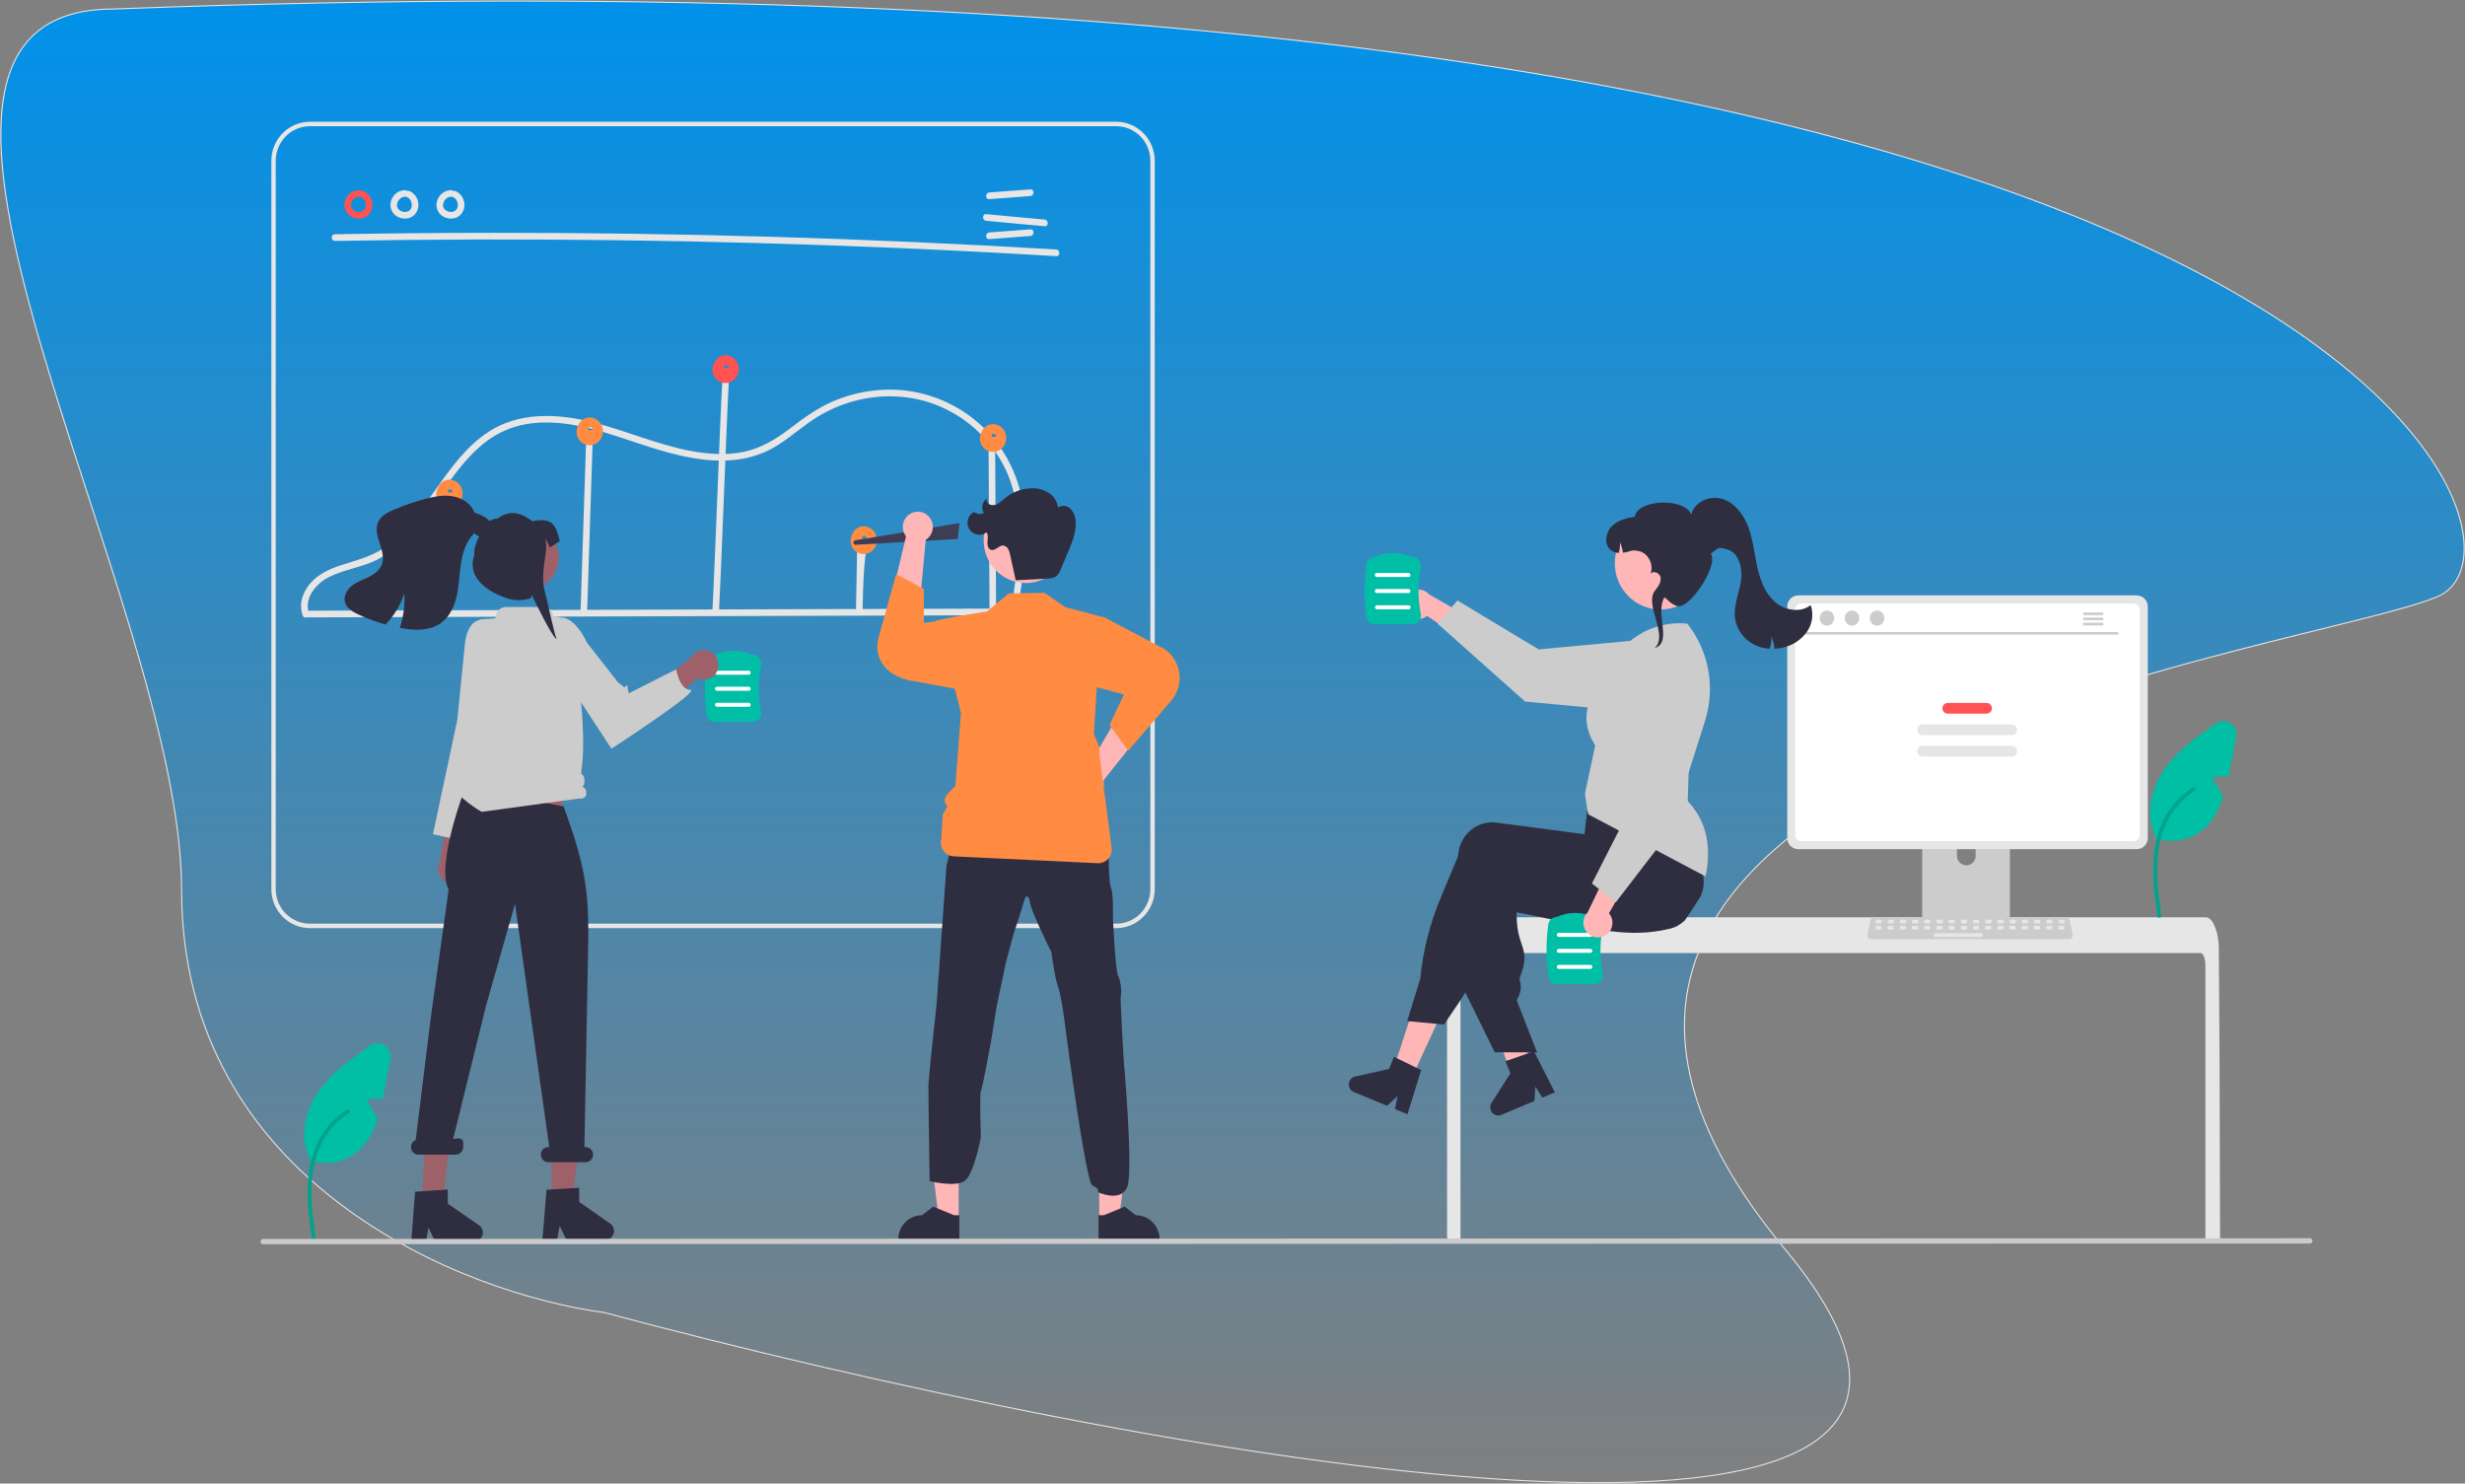 <svg width="2328" height="1401" viewBox="0 0 2328 1401" fill="none" xmlns="http://www.w3.org/2000/svg">
<rect x="0" y="0" width="2328" height="1401" fill="#808080" stroke="none"/>
<path d="M2303 563C2416 512.5 2205 -71.5 107.5 8.5C-165.5 8.5 171.5 564.1 171.5 840.5C171.5 1116.9 437.5 1221.67 570.5 1239.5C1069.83 1373 1992 1548 1686 1180C1303.5 720 2190 613.5 2303 563Z" fill="url(#paint0_linear_2_3)" stroke="#E6E6E6"/>
<path d="M368.754 1000.28L362.709 1031.01C362.253 1033.36 361.777 1035.75 361.26 1038.12C356.207 1037.06 350.969 1037.36 346.064 1038.98C349.955 1044.62 353.442 1050.53 356.498 1056.67C352.689 1068.56 347.099 1079.55 337.742 1087.5C331.492 1092.7 324.028 1096.17 316.069 1097.59C308.109 1099.01 299.923 1098.32 292.301 1095.6L292.57 1094.39C282.509 1074.6 287.974 1049.66 300.478 1031.39C306.856 1022.38 314.412 1014.28 322.94 1007.33C331.386 1000.2 340.516 993.797 349.563 987.483C351.595 986.067 353.997 985.297 356.463 985.271C358.929 985.246 361.346 985.966 363.406 987.339C365.466 988.713 367.076 990.678 368.028 992.983C368.981 995.288 369.233 997.828 368.754 1000.28Z" fill="#00BFA5"/>
<path d="M294.453 1169.55C291.909 1150.77 289.292 1131.75 291.077 1112.76C292.663 1095.91 297.737 1079.44 308.071 1065.94C313.557 1058.79 320.231 1052.66 327.794 1047.83C329.767 1046.57 331.581 1049.74 329.618 1050.99C316.532 1059.37 306.41 1071.75 300.712 1086.33C294.418 1102.55 293.408 1120.23 294.501 1137.46C295.157 1147.88 296.546 1158.23 297.948 1168.57C298.061 1169.04 297.993 1169.54 297.758 1169.95C297.523 1170.37 297.14 1170.68 296.685 1170.83C296.223 1170.95 295.73 1170.89 295.314 1170.65C294.898 1170.41 294.591 1170.01 294.462 1169.55L294.453 1169.55Z" fill="#00A38B"/>
<path d="M316.289 227.512C404.971 225.95 493.664 225.725 582.366 226.839C671.054 227.959 759.714 230.423 848.343 234.232C898.077 236.369 947.79 238.929 997.484 241.913C1001.48 242.152 1001.46 235.858 997.484 235.619C908.942 230.31 820.337 226.338 731.666 223.702C643.008 221.073 554.325 219.788 465.616 219.848C415.837 219.881 366.062 220.338 316.289 221.219C312.297 221.289 312.284 227.583 316.289 227.512Z" fill="#E6E6E6"/>
<path d="M934.324 188.051L973.102 185.127C977.063 184.828 977.096 178.532 973.102 178.833L934.324 181.758C930.362 182.057 930.33 188.353 934.324 188.051Z" fill="#E6E6E6"/>
<path d="M934.324 225.811L973.102 222.887C977.063 222.588 977.096 216.292 973.102 216.593L934.324 219.518C930.362 219.817 930.33 226.113 934.324 225.811Z" fill="#E6E6E6"/>
<path d="M931.407 208.567L986.541 213.643C990.52 214.009 990.495 207.713 986.541 207.349L931.407 202.274C927.428 201.908 927.452 208.203 931.407 208.567Z" fill="#E6E6E6"/>
<path d="M339.238 179.588C336.542 179.571 333.9 180.359 331.642 181.853C329.384 183.347 327.61 185.482 326.541 187.99C325.346 190.446 324.977 193.231 325.491 195.919C326.005 198.607 327.373 201.051 329.387 202.876C331.281 204.508 333.551 205.627 335.988 206.129C338.424 206.63 340.945 206.498 343.317 205.744C345.743 204.885 347.846 203.286 349.338 201.166C350.83 199.046 351.636 196.51 351.647 193.907C351.755 191.018 350.983 188.166 349.435 185.738C347.887 183.31 345.639 181.424 342.996 180.336C342.202 180.117 341.355 180.226 340.639 180.637C339.924 181.049 339.398 181.731 339.176 182.534C338.98 183.338 339.096 184.187 339.499 184.907C339.903 185.627 340.563 186.163 341.345 186.405C341.886 186.616 340.851 186.135 341.356 186.414C341.564 186.529 341.775 186.632 341.979 186.755C342.153 186.859 342.319 186.973 342.488 187.084C343.067 187.468 342.205 186.803 342.575 187.148C342.897 187.446 343.215 187.738 343.507 188.068C343.617 188.193 344.05 188.539 343.714 188.297C343.457 188.111 343.615 188.155 343.714 188.304C343.789 188.417 343.868 188.527 343.943 188.641C344.185 189.012 344.405 189.397 344.602 189.795C344.647 189.887 344.689 189.981 344.736 190.073C344.823 190.244 344.949 190.289 344.744 190.074C344.549 189.869 344.673 189.883 344.743 190.081C344.789 190.211 344.839 190.339 344.884 190.469C345.03 190.894 345.152 191.326 345.25 191.764C345.296 191.967 345.332 192.171 345.371 192.374C345.51 193.097 345.351 191.925 345.385 192.462C345.413 192.91 345.445 193.353 345.437 193.803C345.434 194.009 345.425 194.215 345.411 194.42C345.404 194.523 345.393 194.625 345.386 194.727C345.354 195.221 345.353 194.547 345.421 194.501C345.279 194.92 345.185 195.354 345.14 195.795C345.085 195.991 345.019 196.182 344.957 196.376C344.741 197.051 345.16 196.008 344.929 196.469C344.74 196.866 344.528 197.251 344.295 197.622C344.194 197.778 343.812 198.13 344.124 197.885C344.463 197.619 343.947 198.077 343.836 198.194C343.695 198.346 343.548 198.491 343.396 198.632C343.299 198.729 343.196 198.819 343.088 198.903C343.068 198.893 343.607 198.539 343.317 198.727C342.948 198.965 342.598 199.22 342.209 199.428C342.164 199.452 341.667 199.685 341.669 199.694C341.648 199.609 342.308 199.458 341.855 199.606C341.76 199.637 341.666 199.675 341.571 199.708C341.158 199.848 340.737 199.962 340.31 200.048C340.212 200.068 340.109 200.078 340.012 200.103C339.691 200.187 340.319 200.054 340.338 200.065C340.101 200.054 339.863 200.076 339.631 200.128C339.191 200.154 338.749 200.154 338.308 200.128C338.206 200.122 338.105 200.112 338.003 200.106C337.766 200.092 337.592 199.919 337.907 200.107C338.15 200.251 338.13 200.146 337.915 200.105C337.814 200.087 337.713 200.071 337.612 200.052C337.176 199.969 336.745 199.862 336.321 199.731C336.092 199.66 335.868 199.578 335.643 199.499C335.545 199.47 335.449 199.432 335.357 199.387C335.356 199.361 335.938 199.669 335.631 199.501C335.243 199.289 334.842 199.112 334.463 198.88C334.261 198.757 334.067 198.622 333.87 198.49C333.784 198.437 333.702 198.378 333.624 198.312C333.631 198.285 334.106 198.731 333.857 198.49C333.541 198.186 333.204 197.913 332.905 197.589C332.837 197.515 332.772 197.437 332.704 197.363L332.638 197.287C332.47 197.078 332.467 197.079 332.629 197.29C332.794 197.339 332.786 197.522 332.63 197.284C332.574 197.199 332.515 197.117 332.46 197.032C332.207 196.668 331.992 196.279 331.818 195.871C331.833 195.859 332.087 196.628 331.893 196.048C331.856 195.938 331.815 195.83 331.779 195.72C331.707 195.502 331.645 195.282 331.59 195.059C331.537 194.838 331.509 194.61 331.455 194.391C331.364 194.02 331.508 194.683 331.492 194.666C331.44 194.615 331.462 194.293 331.458 194.216C331.433 193.723 331.489 193.243 331.498 192.753C331.504 192.372 331.467 193.049 331.459 193.029C331.461 192.915 331.481 192.802 331.518 192.695C331.574 192.436 331.626 192.177 331.695 191.921C331.774 191.628 331.865 191.339 331.967 191.053C332.006 190.946 332.052 190.841 332.088 190.733C332.219 190.338 331.829 191.21 332.044 190.854C332.339 190.363 332.559 189.833 332.873 189.349C332.947 189.234 333.399 188.595 333.159 188.917C332.921 189.239 333.405 188.63 333.497 188.526C333.878 188.096 334.326 187.743 334.72 187.332C334.953 187.088 334.557 187.452 334.534 187.469C334.656 187.38 334.775 187.289 334.899 187.202C335.115 187.052 335.335 186.909 335.562 186.775C335.816 186.624 336.104 186.511 336.351 186.351C336.643 186.162 336.128 186.434 336.119 186.44C336.252 186.373 336.392 186.319 336.535 186.279C336.775 186.193 337.821 185.735 338.041 185.878C338.031 185.872 337.247 185.942 337.88 185.901C338.03 185.891 338.179 185.877 338.33 185.87C338.633 185.858 338.935 185.865 339.239 185.881C340.06 185.876 340.847 185.542 341.428 184.953C342.01 184.365 342.338 183.567 342.344 182.734C342.326 181.906 341.993 181.115 341.415 180.529C340.836 179.943 340.056 179.606 339.238 179.588Z" fill="#FF5252"/>
<path d="M382.713 179.588C380.016 179.571 377.374 180.359 375.117 181.853C372.859 183.347 371.085 185.482 370.016 187.99C368.82 190.446 368.451 193.231 368.965 195.919C369.479 198.607 370.848 201.051 372.862 202.876C374.755 204.508 377.026 205.627 379.462 206.129C381.898 206.63 384.42 206.498 386.792 205.744C389.218 204.885 391.321 203.286 392.813 201.166C394.304 199.046 395.111 196.51 395.121 193.907C395.229 191.018 394.457 188.166 392.91 185.738C391.362 183.31 389.114 181.424 386.471 180.336C385.677 180.117 384.829 180.226 384.114 180.637C383.398 181.049 382.872 181.731 382.651 182.534C382.455 183.338 382.571 184.187 382.974 184.907C383.377 185.627 384.038 186.163 384.82 186.405C385.361 186.616 384.325 186.135 384.831 186.414C385.038 186.529 385.25 186.632 385.454 186.755C385.627 186.859 385.794 186.973 385.962 187.084C386.542 187.468 385.679 186.803 386.05 187.148C386.371 187.446 386.689 187.738 386.982 188.068C387.092 188.193 387.525 188.539 387.188 188.297C386.931 188.111 387.089 188.155 387.188 188.304C387.264 188.417 387.343 188.527 387.417 188.641C387.659 189.012 387.88 189.397 388.076 189.795C388.122 189.887 388.164 189.981 388.21 190.073C388.297 190.244 388.423 190.289 388.219 190.074C388.023 189.869 388.148 189.883 388.218 190.081C388.264 190.211 388.314 190.339 388.359 190.469C388.504 190.894 388.626 191.326 388.725 191.764C388.77 191.967 388.807 192.171 388.846 192.374C388.985 193.097 388.826 191.925 388.859 192.462C388.887 192.91 388.92 193.353 388.912 193.803C388.909 194.009 388.9 194.215 388.886 194.42C388.878 194.523 388.867 194.625 388.861 194.727C388.828 195.221 388.827 194.547 388.895 194.501C388.754 194.92 388.659 195.354 388.615 195.795C388.559 195.991 388.493 196.182 388.431 196.376C388.215 197.051 388.634 196.008 388.404 196.469C388.214 196.866 388.003 197.251 387.769 197.622C387.668 197.778 387.287 198.13 387.599 197.885C387.937 197.619 387.421 198.077 387.311 198.194C387.17 198.346 387.023 198.491 386.871 198.632C386.773 198.729 386.67 198.819 386.563 198.903C386.543 198.893 387.082 198.539 386.791 198.727C386.422 198.965 386.073 199.22 385.684 199.428C385.639 199.452 385.142 199.685 385.144 199.694C385.122 199.609 385.783 199.458 385.329 199.606C385.234 199.637 385.141 199.675 385.046 199.708C384.633 199.848 384.212 199.962 383.784 200.048C383.687 200.068 383.583 200.078 383.487 200.103C383.166 200.187 383.794 200.054 383.812 200.065C383.575 200.054 383.338 200.076 383.106 200.128C382.665 200.154 382.223 200.154 381.783 200.128C381.681 200.122 381.579 200.112 381.477 200.106C381.241 200.092 381.067 199.919 381.382 200.107C381.625 200.251 381.605 200.146 381.389 200.105C381.289 200.087 381.188 200.071 381.087 200.052C380.651 199.969 380.22 199.862 379.795 199.731C379.567 199.66 379.343 199.578 379.118 199.499C379.019 199.47 378.924 199.432 378.832 199.387C378.831 199.361 379.413 199.669 379.105 199.501C378.717 199.289 378.316 199.112 377.938 198.88C377.735 198.757 377.541 198.622 377.345 198.49C377.258 198.437 377.176 198.378 377.099 198.312C377.106 198.285 377.58 198.731 377.331 198.49C377.016 198.186 376.679 197.913 376.38 197.589C376.312 197.515 376.247 197.437 376.179 197.363L376.113 197.287C375.945 197.078 375.942 197.079 376.104 197.29C376.268 197.339 376.261 197.522 376.105 197.284C376.049 197.199 375.99 197.117 375.934 197.032C375.682 196.668 375.467 196.279 375.292 195.871C375.308 195.859 375.561 196.628 375.367 196.048C375.331 195.938 375.289 195.83 375.253 195.72C375.182 195.502 375.119 195.282 375.065 195.059C375.011 194.838 374.984 194.61 374.93 194.391C374.838 194.02 374.983 194.683 374.967 194.666C374.915 194.615 374.937 194.293 374.933 194.216C374.908 193.723 374.964 193.243 374.972 192.753C374.979 192.372 374.941 193.049 374.933 193.029C374.935 192.915 374.955 192.802 374.992 192.695C375.049 192.436 375.101 192.177 375.17 191.921C375.248 191.628 375.339 191.339 375.442 191.053C375.48 190.946 375.527 190.841 375.563 190.733C375.693 190.338 375.304 191.21 375.519 190.854C375.814 190.363 376.034 189.833 376.348 189.349C376.422 189.234 376.874 188.595 376.634 188.917C376.395 189.239 376.88 188.63 376.971 188.526C377.352 188.096 377.8 187.743 378.194 187.332C378.428 187.088 378.032 187.452 378.008 187.469C378.13 187.38 378.25 187.289 378.374 187.202C378.589 187.052 378.81 186.909 379.036 186.775C379.291 186.624 379.579 186.511 379.826 186.351C380.118 186.162 379.603 186.434 379.594 186.44C379.727 186.373 379.866 186.319 380.01 186.279C380.25 186.193 381.296 185.735 381.515 185.878C381.505 185.872 380.721 185.942 381.355 185.901C381.505 185.891 381.654 185.877 381.804 185.87C382.108 185.858 382.41 185.865 382.713 185.881C383.535 185.876 384.322 185.542 384.903 184.953C385.484 184.365 385.813 183.567 385.818 182.734C385.801 181.906 385.468 181.115 384.889 180.529C384.311 179.943 383.531 179.606 382.713 179.588Z" fill="#E6E6E6"/>
<path d="M426.188 179.588C423.491 179.571 420.849 180.359 418.591 181.853C416.333 183.347 414.56 185.482 413.491 187.99C412.295 190.446 411.926 193.231 412.44 195.919C412.954 198.607 414.323 201.051 416.337 202.876C418.23 204.508 420.501 205.627 422.937 206.129C425.373 206.63 427.895 206.498 430.267 205.744C432.692 204.885 434.796 203.286 436.287 201.166C437.779 199.046 438.586 196.51 438.596 193.907C438.704 191.018 437.932 188.166 436.384 185.738C434.836 183.31 432.588 181.424 429.945 180.336C429.151 180.117 428.304 180.226 427.589 180.637C426.873 181.049 426.347 181.731 426.125 182.534C425.93 183.338 426.045 184.187 426.449 184.907C426.852 185.627 427.513 186.163 428.294 186.405C428.836 186.616 427.8 186.135 428.305 186.414C428.513 186.529 428.725 186.632 428.929 186.755C429.102 186.859 429.268 186.973 429.437 187.084C430.017 187.468 429.154 186.803 429.525 187.148C429.846 187.446 430.164 187.738 430.456 188.068C430.567 188.193 430.999 188.539 430.663 188.297C430.406 188.111 430.564 188.155 430.663 188.304C430.738 188.417 430.818 188.527 430.892 188.641C431.134 189.012 431.354 189.397 431.551 189.795C431.597 189.887 431.639 189.981 431.685 190.073C431.772 190.244 431.898 190.289 431.694 190.074C431.498 189.869 431.623 189.883 431.692 190.081C431.738 190.211 431.789 190.339 431.833 190.469C431.979 190.894 432.101 191.326 432.199 191.764C432.245 191.967 432.281 192.171 432.321 192.374C432.459 193.097 432.3 191.925 432.334 192.462C432.362 192.91 432.395 193.353 432.387 193.803C432.383 194.009 432.374 194.215 432.36 194.42C432.353 194.523 432.342 194.625 432.335 194.727C432.303 195.221 432.302 194.547 432.37 194.501C432.228 194.92 432.134 195.354 432.09 195.795C432.034 195.991 431.968 196.182 431.906 196.376C431.69 197.051 432.109 196.008 431.879 196.469C431.689 196.866 431.477 197.251 431.244 197.622C431.143 197.778 430.761 198.13 431.073 197.885C431.412 197.619 430.896 198.077 430.786 198.194C430.644 198.346 430.498 198.491 430.345 198.632C430.248 198.729 430.145 198.819 430.037 198.903C430.018 198.893 430.556 198.539 430.266 198.727C429.897 198.965 429.548 199.22 429.159 199.428C429.114 199.452 428.616 199.685 428.618 199.694C428.597 199.609 429.258 199.458 428.804 199.606C428.709 199.637 428.615 199.675 428.521 199.708C428.108 199.848 427.686 199.962 427.259 200.048C427.161 200.068 427.058 200.078 426.962 200.103C426.641 200.187 427.268 200.054 427.287 200.065C427.05 200.054 426.812 200.076 426.58 200.128C426.14 200.154 425.698 200.154 425.258 200.128C425.156 200.122 425.054 200.112 424.952 200.106C424.715 200.092 424.542 199.919 424.857 200.107C425.1 200.251 425.079 200.146 424.864 200.105C424.763 200.087 424.662 200.071 424.562 200.052C424.126 199.969 423.694 199.862 423.27 199.731C423.042 199.66 422.818 199.578 422.592 199.499C422.494 199.47 422.399 199.432 422.307 199.387C422.305 199.361 422.887 199.669 422.58 199.501C422.192 199.289 421.791 199.112 421.412 198.88C421.21 198.757 421.016 198.622 420.82 198.49C420.733 198.437 420.651 198.378 420.574 198.312C420.58 198.285 421.055 198.731 420.806 198.49C420.491 198.186 420.153 197.913 419.855 197.589C419.786 197.515 419.722 197.437 419.654 197.363L419.588 197.287C419.419 197.078 419.416 197.079 419.578 197.29C419.743 197.339 419.736 197.522 419.579 197.284C419.524 197.199 419.465 197.117 419.409 197.032C419.157 196.668 418.942 196.279 418.767 195.871C418.782 195.859 419.036 196.628 418.842 196.048C418.805 195.938 418.764 195.83 418.728 195.72C418.657 195.502 418.594 195.282 418.54 195.059C418.486 194.838 418.459 194.61 418.404 194.391C418.313 194.02 418.458 194.683 418.441 194.666C418.389 194.615 418.411 194.293 418.408 194.216C418.383 193.723 418.438 193.243 418.447 192.753C418.454 192.372 418.416 193.049 418.408 193.029C418.41 192.915 418.43 192.802 418.467 192.695C418.523 192.436 418.576 192.177 418.644 191.921C418.723 191.628 418.814 191.339 418.917 191.053C418.955 190.946 419.002 190.841 419.037 190.733C419.168 190.338 418.779 191.21 418.993 190.854C419.289 190.363 419.509 189.833 419.822 189.349C419.897 189.234 420.349 188.595 420.109 188.917C419.87 189.239 420.354 188.63 420.446 188.526C420.827 188.096 421.275 187.743 421.669 187.332C421.903 187.088 421.506 187.452 421.483 187.469C421.605 187.38 421.725 187.289 421.848 187.202C422.064 187.052 422.285 186.909 422.511 186.775C422.766 186.624 423.054 186.511 423.301 186.351C423.592 186.162 423.078 186.434 423.068 186.44C423.202 186.373 423.341 186.319 423.484 186.279C423.725 186.193 424.771 185.735 424.99 185.878C424.98 185.872 424.196 185.942 424.83 185.901C424.98 185.891 425.129 185.877 425.279 185.87C425.582 185.858 425.885 185.865 426.188 185.881C427.01 185.876 427.797 185.542 428.378 184.953C428.959 184.365 429.288 183.567 429.293 182.734C429.276 181.906 428.943 181.115 428.364 180.529C427.786 179.943 427.006 179.606 426.188 179.588Z" fill="#E6E6E6"/>
<path d="M1054.24 876.495H292.592C282.961 876.484 273.728 872.602 266.917 865.701C260.107 858.801 256.276 849.444 256.265 839.685V151.811C256.276 142.051 260.107 132.695 266.917 125.794C273.728 118.893 282.961 115.011 292.592 115H1054.24C1063.87 115.011 1073.1 118.893 1079.91 125.794C1086.72 132.695 1090.55 142.051 1090.56 151.811V839.685C1090.55 849.444 1086.72 858.801 1079.91 865.701C1073.1 872.602 1063.87 876.484 1054.24 876.495ZM292.592 119.196C284.059 119.205 275.878 122.645 269.844 128.759C263.81 134.873 260.416 143.164 260.406 151.811V839.685C260.416 848.332 263.81 856.622 269.844 862.736C275.878 868.85 284.059 872.289 292.592 872.299H1054.24C1062.77 872.289 1070.95 868.85 1076.99 862.736C1083.02 856.622 1086.41 848.332 1086.42 839.685V151.811C1086.41 143.164 1083.02 134.873 1076.99 128.759C1070.95 122.645 1062.77 119.205 1054.24 119.196H292.592Z" fill="#E6E6E6"/>
<path d="M291.33 583.027L559.174 582.202L825.651 581.38L975.972 580.917C976.777 580.889 977.539 580.545 978.099 579.958C978.659 579.371 978.971 578.587 978.971 577.77C978.971 576.954 978.659 576.17 978.099 575.583C977.539 574.996 976.777 574.652 975.972 574.624L708.128 575.449L441.651 576.271L291.33 576.734C290.525 576.762 289.763 577.106 289.203 577.693C288.644 578.28 288.331 579.065 288.331 579.881C288.331 580.697 288.644 581.481 289.203 582.068C289.763 582.655 290.525 582.999 291.33 583.027Z" fill="#E6E6E6"/>
<path d="M426.453 577.925L428.109 478.832C428.177 474.781 421.967 474.78 421.899 478.832L420.243 577.925C420.175 581.977 426.386 581.977 426.453 577.925Z" fill="#E6E6E6"/>
<path d="M554.466 578.998L558.502 454.443L559.655 418.856C559.786 414.805 553.576 414.81 553.445 418.856L549.408 543.41L548.255 578.998C548.124 583.048 554.335 583.044 554.466 578.998Z" fill="#E6E6E6"/>
<path d="M682.133 359.814C679.699 403.93 675.194 534.055 672.76 578.172C672.536 582.218 678.748 582.205 678.97 578.172C681.405 534.055 685.91 403.93 688.344 359.814C688.567 355.767 682.356 355.78 682.133 359.814Z" fill="#E6E6E6"/>
<path d="M809.186 533.904L808.425 576.307C808.352 580.358 814.563 580.358 814.636 576.307C815.535 526.226 817.841 527.858 818.094 513.724C818.167 509.673 811.956 509.673 811.884 513.724C811.884 513.724 810.085 483.823 809.186 533.904Z" fill="#E6E6E6"/>
<path d="M933.631 422.511L934.334 541.473L934.535 575.537C934.563 576.353 934.902 577.126 935.481 577.693C936.061 578.26 936.835 578.577 937.64 578.577C938.446 578.577 939.22 578.26 939.799 577.693C940.378 577.126 940.718 576.353 940.746 575.537L940.043 456.575L939.842 422.511C939.814 421.695 939.475 420.922 938.895 420.355C938.316 419.788 937.542 419.471 936.737 419.471C935.931 419.471 935.157 419.788 934.578 420.355C933.999 420.922 933.659 421.695 933.631 422.511Z" fill="#E6E6E6"/>
<path d="M291.83 579.487C286.689 565.172 298.278 551.403 310.185 545.217C324.451 537.805 340.862 536.125 355.279 528.979C376.773 518.327 392.428 499.209 406.358 480.072C420.696 460.375 433.815 439.236 452.034 422.87C461.635 414.055 472.973 407.405 485.3 403.363C500.831 398.451 517.303 398.114 533.352 400.094C566.514 404.184 597.255 418.063 629.253 426.884C659.42 435.201 692.659 439.878 722.269 426.945C737.313 420.374 749.615 409.354 762.829 399.817C775.617 390.491 789.915 383.502 805.079 379.165C834.803 370.79 867.264 373.026 894.937 387.185C920.375 400.033 940.516 421.573 951.806 448.005C964.925 479.762 963.217 515.251 958.931 548.677C957.823 557.317 956.505 565.929 955.172 574.536C954.559 578.498 960.543 580.205 961.161 576.209C966.498 541.741 971.818 506.181 965.178 471.496C959.437 441.209 943.002 414.081 918.948 395.186C894.793 376.239 864.764 366.637 834.252 368.101C818.263 368.852 802.522 372.4 787.726 378.586C772.366 385.024 759.36 394.566 746.148 404.606C732.565 414.929 718.563 423.468 701.698 426.835C685.34 430.101 668.324 428.877 652.037 425.793C618.433 419.431 587.11 404.847 553.79 397.374C522.92 390.45 489.608 389.759 461.965 407.43C440.701 421.024 425.675 442.128 411.255 462.506C396.962 482.705 382.487 504.304 361.586 518.103C348.836 526.52 334.504 529.626 320.241 534.359C305.941 539.105 292.214 547.111 286.383 561.956C283.87 568.071 283.677 574.91 285.841 581.16C287.197 584.936 293.201 583.305 291.83 579.487Z" fill="#E6E6E6"/>
<path d="M424.393 465.13L424.385 465.134L424.402 465.13H424.393Z" fill="#E6E6E6"/>
<path d="M435.161 459.341C433.726 456.765 431.436 454.789 428.698 453.762C425.961 452.735 422.952 452.725 420.208 453.733C418.844 454.238 417.593 455.014 416.53 456.017C415.467 457.02 414.614 458.229 414.02 459.572C413.901 459.857 413.831 460.157 413.734 460.45C413.6 460.67 413.438 460.869 413.318 461.1C412.03 463.699 411.678 466.671 412.321 469.506C412.964 472.34 414.562 474.858 416.84 476.626C419.118 478.395 421.934 479.303 424.802 479.195C427.669 479.086 430.41 477.967 432.552 476.032C434.802 473.97 436.289 471.19 436.763 468.153C437.238 465.117 436.673 462.007 435.161 459.341ZM427.383 464.686C427.399 464.99 427.409 464.844 427.383 464.686V464.686ZM426.592 462.864C426.562 462.828 426.566 462.832 426.592 462.864V462.864ZM423.108 464.284C423.056 464.199 423.061 464.211 423.108 464.284V464.284ZM423.934 464.993C424.052 465.047 424.13 465.061 423.934 464.993V464.993ZM424.302 465.172L424.384 465.134C424.364 465.135 424.344 465.131 424.326 465.122L424.329 465.122L424.393 465.13L424.405 465.124L424.368 465.115C424.4 465.114 424.403 465.119 424.405 465.124C424.774 464.953 424.525 465.035 424.311 465.102L424.296 465.099C424.163 465.03 424.019 464.983 423.871 464.96C423.857 464.952 423.841 464.947 423.829 464.939C423.71 464.853 423.109 464.377 423.667 464.876C423.546 464.767 423.426 464.661 423.312 464.543C423.244 464.473 423.183 464.397 423.129 464.317C423.056 464.189 422.985 464.061 422.917 463.932L422.906 463.862C422.897 463.804 422.89 463.78 422.883 463.745C422.886 463.709 422.892 463.67 422.897 463.633C422.939 463.52 422.966 463.401 422.976 463.281L423 463.25C423.09 463.124 423.168 462.977 423.253 462.846C422.803 463.539 423.429 462.77 423.476 462.672C423.484 462.656 423.47 462.665 423.473 462.653C423.491 462.643 423.486 462.65 423.508 462.637C423.647 462.554 423.779 462.461 423.921 462.381C424.09 462.287 424.754 462.095 424.065 462.295C424.222 462.25 424.372 462.192 424.53 462.151C424.559 462.143 424.791 462.11 424.916 462.087C425.025 462.085 425.132 462.081 425.143 462.081C425.195 462.082 425.246 462.088 425.298 462.091C425.183 462.106 425.69 462.217 425.841 462.241C425.862 462.258 425.874 462.269 425.903 462.291C426.03 462.385 426.185 462.469 426.319 462.557C425.719 462.164 426.327 462.588 426.442 462.704C426.511 462.774 426.574 462.848 426.638 462.921C426.698 462.991 426.751 463.065 426.798 463.143C426.897 463.326 427.002 463.511 427.105 463.691L427.134 463.737C427.133 463.743 427.133 463.749 427.133 463.755C427.187 464.047 427.266 464.333 427.371 464.611C427.376 464.634 427.38 464.658 427.382 464.682C427.392 464.842 427.405 465.001 427.405 465.162L427.404 465.194C426.926 464.941 426.395 464.808 425.856 464.804C425.317 464.8 424.784 464.926 424.302 465.172Z" fill="#FF8C42"/>
<path d="M424.412 465.126C424.423 465.129 424.411 465.13 424.411 465.13L424.412 465.126Z" fill="#E6E6E6"/>
<path d="M424.411 465.129L424.401 465.131C424.414 465.132 424.411 465.129 424.411 465.129Z" fill="#E6E6E6"/>
<path d="M424.406 465.124L424.409 465.126L424.406 465.124Z" fill="#E6E6E6"/>
<path d="M556.887 406.392L556.879 406.396L556.896 406.392H556.887Z" fill="#E6E6E6"/>
<path d="M567.656 400.603C566.22 398.028 563.93 396.051 561.193 395.024C558.455 393.997 555.447 393.987 552.702 394.995C551.338 395.5 550.087 396.277 549.024 397.279C547.962 398.282 547.108 399.491 546.514 400.834C546.395 401.119 546.326 401.419 546.229 401.712C546.094 401.932 545.932 402.131 545.812 402.362C544.525 404.961 544.172 407.934 544.815 410.768C545.458 413.602 547.056 416.12 549.334 417.889C551.613 419.657 554.428 420.565 557.296 420.457C560.164 420.348 562.904 419.23 565.046 417.294C567.297 415.232 568.783 412.452 569.258 409.415C569.733 406.379 569.167 403.269 567.656 400.603ZM559.877 405.948C559.893 406.253 559.903 406.107 559.877 405.948V405.948ZM559.087 404.126C559.056 404.09 559.06 404.094 559.087 404.126V404.126ZM555.602 405.546C555.551 405.461 555.555 405.473 555.602 405.546V405.546ZM556.428 406.256C556.547 406.309 556.624 406.323 556.428 406.256V406.256ZM556.797 406.434L556.878 406.396C556.858 406.398 556.838 406.394 556.82 406.384L556.823 406.384L556.887 406.392L556.899 406.386L556.862 406.377C556.894 406.376 556.897 406.381 556.899 406.386C557.268 406.215 557.019 406.297 556.805 406.364L556.791 406.361C556.657 406.292 556.513 406.245 556.365 406.222C556.351 406.215 556.335 406.209 556.323 406.201C556.204 406.115 555.603 405.639 556.161 406.138C556.04 406.029 555.92 405.923 555.806 405.805C555.738 405.735 555.677 405.66 555.623 405.579C555.55 405.451 555.479 405.323 555.411 405.194L555.4 405.124C555.391 405.066 555.384 405.042 555.377 405.007C555.38 404.971 555.386 404.933 555.392 404.895C555.433 404.782 555.46 404.664 555.47 404.543L555.494 404.513C555.584 404.386 555.662 404.239 555.747 404.108C555.297 404.801 555.923 404.032 555.97 403.934C555.978 403.918 555.964 403.927 555.967 403.915C555.985 403.905 555.98 403.912 556.002 403.899C556.141 403.816 556.273 403.723 556.415 403.643C556.584 403.549 557.248 403.358 556.559 403.557C556.716 403.512 556.866 403.455 557.024 403.413C557.053 403.405 557.285 403.372 557.41 403.349C557.52 403.347 557.626 403.343 557.637 403.343C557.689 403.344 557.74 403.35 557.792 403.353C557.678 403.368 558.184 403.479 558.335 403.503C558.357 403.52 558.368 403.531 558.397 403.553C558.525 403.647 558.679 403.731 558.814 403.819C558.213 403.426 558.821 403.85 558.936 403.966C559.005 404.036 559.068 404.11 559.133 404.183C559.192 404.253 559.245 404.327 559.293 404.406C559.391 404.588 559.496 404.773 559.599 404.953L559.628 404.999C559.627 405.005 559.627 405.011 559.627 405.017C559.681 405.309 559.76 405.595 559.865 405.873C559.87 405.896 559.874 405.92 559.877 405.944C559.886 406.104 559.899 406.263 559.9 406.424L559.898 406.456C559.42 406.203 558.889 406.07 558.35 406.066C557.811 406.062 557.278 406.188 556.797 406.434Z" fill="#FF8C42"/>
<path d="M556.906 406.391L556.896 406.393C556.908 406.394 556.906 406.391 556.906 406.391Z" fill="#E6E6E6"/>
<path d="M556.9 406.386L556.904 406.388L556.9 406.386Z" fill="#E6E6E6"/>
<path d="M556.907 406.388C556.917 406.392 556.905 406.392 556.905 406.392L556.907 406.388Z" fill="#E6E6E6"/>
<path d="M685.254 435.755L685.257 435.757L685.254 435.755Z" fill="#E6E6E6"/>
<path d="M696.009 341.866C694.574 339.29 692.284 337.313 689.546 336.286C686.809 335.259 683.8 335.249 681.056 336.257C679.692 336.762 678.441 337.539 677.378 338.542C676.315 339.544 675.462 340.753 674.868 342.096C674.749 342.381 674.68 342.681 674.582 342.974C674.448 343.194 674.286 343.393 674.166 343.624C672.878 346.223 672.526 349.196 673.169 352.03C673.812 354.864 675.41 357.382 677.688 359.151C679.966 360.919 682.782 361.827 685.65 361.719C688.517 361.61 691.258 360.492 693.4 358.556C695.65 356.494 697.137 353.714 697.612 350.677C698.086 347.641 697.521 344.531 696.009 341.866ZM688.231 347.21C688.257 347.369 688.247 347.515 688.231 347.21ZM687.44 345.388C687.414 345.357 687.41 345.353 687.44 345.388ZM683.956 346.808C683.909 346.735 683.904 346.723 683.956 346.808ZM684.782 347.518C684.978 347.586 684.9 347.571 684.782 347.518ZM685.15 347.696L685.232 347.658C685.212 347.66 685.192 347.656 685.174 347.646L685.177 347.646L685.241 347.654L685.253 347.648L685.216 347.64C685.248 347.639 685.25 347.643 685.253 347.648C685.622 347.477 685.373 347.559 685.159 347.626L685.144 347.623C685.011 347.554 684.867 347.507 684.719 347.485C684.705 347.477 684.689 347.471 684.677 347.463C684.558 347.377 683.957 346.901 684.515 347.4C684.393 347.291 684.274 347.185 684.159 347.068C684.092 346.998 684.031 346.922 683.977 346.841C683.904 346.714 683.833 346.585 683.764 346.456L683.754 346.386C683.745 346.328 683.738 346.304 683.731 346.269C683.734 346.233 683.74 346.195 683.745 346.157C683.787 346.044 683.814 345.926 683.824 345.805L683.848 345.775C683.938 345.649 684.016 345.502 684.101 345.37C683.651 346.063 684.277 345.294 684.324 345.197C684.331 345.18 684.318 345.189 684.321 345.177C684.339 345.167 684.334 345.174 684.356 345.161C684.495 345.078 684.627 344.985 684.769 344.906C684.938 344.811 685.602 344.62 684.913 344.819C685.07 344.774 685.22 344.717 685.378 344.675C685.407 344.667 685.639 344.634 685.764 344.612C685.873 344.609 685.98 344.606 685.991 344.606C686.043 344.606 686.094 344.613 686.146 344.615C686.031 344.63 686.538 344.741 686.689 344.765C686.71 344.782 686.722 344.793 686.751 344.815C686.878 344.909 687.033 344.993 687.167 345.081C686.567 344.688 687.175 345.112 687.29 345.229C687.359 345.298 687.422 345.372 687.486 345.445C687.546 345.515 687.599 345.589 687.646 345.668C687.745 345.851 687.85 346.036 687.953 346.216L687.982 346.262C687.981 346.268 687.981 346.274 687.981 346.28C688.035 346.571 688.114 346.858 688.219 347.135C688.224 347.158 688.228 347.182 688.23 347.206C688.24 347.366 688.253 347.525 688.253 347.686L688.252 347.718C687.774 347.466 687.243 347.332 686.704 347.328C686.165 347.324 685.632 347.45 685.15 347.696Z" fill="#FF5252"/>
<path d="M685.241 435.761L685.233 435.765L685.25 435.761H685.241Z" fill="#E6E6E6"/>
<path d="M685.259 435.76L685.249 435.762C685.262 435.763 685.259 435.76 685.259 435.76Z" fill="#E6E6E6"/>
<path d="M685.261 435.757C685.271 435.76 685.259 435.761 685.259 435.761L685.261 435.757Z" fill="#E6E6E6"/>
<path d="M826.433 503.395C824.998 500.819 822.708 498.842 819.97 497.815C817.233 496.789 814.224 496.778 811.48 497.787C810.116 498.291 808.865 499.068 807.802 500.071C806.739 501.073 805.886 502.282 805.292 503.625C805.173 503.91 805.104 504.21 805.006 504.503C804.872 504.723 804.71 504.922 804.59 505.153C803.302 507.752 802.95 510.725 803.593 513.559C804.236 516.393 805.834 518.911 808.112 520.68C810.39 522.448 813.206 523.356 816.074 523.248C818.941 523.139 821.682 522.021 823.824 520.085C826.074 518.023 827.561 515.243 828.036 512.207C828.51 509.17 827.945 506.06 826.433 503.395ZM818.655 508.739C818.671 509.044 818.681 508.898 818.655 508.739V508.739ZM817.865 506.917C817.834 506.882 817.838 506.886 817.865 506.917V506.917ZM814.38 508.337C814.328 508.252 814.333 508.264 814.38 508.337V508.337ZM815.206 509.047C815.324 509.1 815.402 509.115 815.206 509.047V509.047ZM815.574 509.225L815.656 509.187C815.636 509.189 815.616 509.185 815.598 509.175L815.601 509.175L815.665 509.183L815.677 509.177L815.64 509.169C815.672 509.168 815.674 509.172 815.677 509.177C816.046 509.006 815.797 509.088 815.583 509.155L815.568 509.152C815.435 509.083 815.291 509.037 815.143 509.014C815.129 509.006 815.113 509 815.101 508.992C814.982 508.906 814.381 508.43 814.939 508.929C814.817 508.821 814.698 508.714 814.583 508.597C814.516 508.527 814.455 508.451 814.401 508.37C814.328 508.243 814.257 508.114 814.188 507.985L814.178 507.915C814.169 507.857 814.162 507.833 814.155 507.798C814.158 507.762 814.164 507.724 814.169 507.686C814.211 507.573 814.238 507.455 814.248 507.335L814.272 507.304C814.362 507.178 814.44 507.031 814.525 506.899C814.075 507.592 814.701 506.823 814.748 506.726C814.755 506.709 814.742 506.718 814.745 506.707C814.763 506.696 814.758 506.703 814.78 506.69C814.919 506.607 815.051 506.514 815.193 506.435C815.362 506.34 816.026 506.149 815.337 506.348C815.494 506.303 815.644 506.246 815.802 506.204C815.831 506.196 816.063 506.164 816.188 506.141C816.297 506.138 816.404 506.135 816.415 506.135C816.467 506.135 816.518 506.142 816.57 506.144C816.455 506.16 816.962 506.271 817.113 506.294C817.134 506.311 817.146 506.322 817.175 506.344C817.302 506.439 817.457 506.522 817.591 506.61C816.991 506.217 817.599 506.641 817.714 506.758C817.783 506.827 817.846 506.901 817.91 506.974C817.97 507.044 818.023 507.118 818.07 507.197C818.169 507.38 818.274 507.565 818.377 507.745L818.406 507.791C818.405 507.797 818.405 507.803 818.405 507.809C818.459 508.1 818.538 508.387 818.643 508.664C818.648 508.687 818.652 508.711 818.654 508.735C818.664 508.895 818.677 509.054 818.677 509.215L818.676 509.247C818.198 508.995 817.667 508.861 817.128 508.857C816.589 508.853 816.056 508.979 815.574 509.225Z" fill="#FF8C42"/>
<path d="M815.665 370.73L815.657 370.734L815.674 370.73H815.665Z" fill="#E6E6E6"/>
<path d="M815.683 370.729L815.673 370.731C815.686 370.732 815.683 370.729 815.683 370.729Z" fill="#E6E6E6"/>
<path d="M815.685 370.726C815.695 370.729 815.683 370.73 815.683 370.73L815.685 370.726Z" fill="#E6E6E6"/>
<path d="M815.678 370.724L815.681 370.725L815.678 370.724Z" fill="#E6E6E6"/>
<path d="M948.577 406.897C947.141 404.321 944.851 402.344 942.113 401.317C939.376 400.291 936.368 400.28 933.623 401.289C932.259 401.793 931.008 402.57 929.945 403.573C928.883 404.575 928.029 405.784 927.435 407.127C927.316 407.412 927.247 407.713 927.15 408.005C927.015 408.225 926.853 408.425 926.733 408.655C925.446 411.254 925.093 414.227 925.736 417.061C926.379 419.895 927.977 422.413 930.255 424.182C932.533 425.95 935.349 426.859 938.217 426.75C941.085 426.641 943.825 425.523 945.967 423.587C948.218 421.525 949.704 418.745 950.179 415.709C950.653 412.672 950.088 409.562 948.577 406.897ZM940.798 412.241C940.814 412.546 940.824 412.4 940.798 412.241V412.241ZM940.008 410.419C939.977 410.384 939.981 410.388 940.008 410.419V410.419ZM936.523 411.839C936.472 411.754 936.476 411.766 936.523 411.839V411.839ZM937.349 412.549C937.468 412.603 937.545 412.617 937.349 412.549V412.549ZM937.718 412.727L937.799 412.689C937.779 412.691 937.759 412.687 937.741 412.677L937.744 412.677L937.808 412.685L937.82 412.68L937.783 412.671C937.815 412.67 937.818 412.674 937.82 412.68C938.189 412.508 937.94 412.59 937.726 412.658L937.711 412.654C937.578 412.585 937.434 412.539 937.286 412.516C937.272 412.508 937.256 412.502 937.244 412.494C937.125 412.408 936.524 411.932 937.082 412.431C936.961 412.323 936.841 412.216 936.727 412.099C936.659 412.029 936.598 411.953 936.544 411.872C936.471 411.745 936.4 411.617 936.332 411.487L936.321 411.417C936.312 411.359 936.305 411.335 936.298 411.3C936.301 411.264 936.307 411.226 936.313 411.188C936.354 411.075 936.381 410.957 936.391 410.837L936.415 410.806C936.505 410.68 936.583 410.533 936.668 410.402C936.218 411.094 936.844 410.325 936.891 410.228C936.899 410.211 936.885 410.22 936.888 410.209C936.906 410.198 936.901 410.205 936.923 410.192C937.062 410.109 937.194 410.016 937.336 409.937C937.505 409.842 938.169 409.651 937.48 409.85C937.637 409.805 937.787 409.748 937.945 409.706C937.974 409.698 938.206 409.666 938.331 409.643C938.44 409.64 938.547 409.637 938.558 409.637C938.61 409.637 938.661 409.644 938.713 409.646C938.598 409.662 939.105 409.773 939.256 409.796C939.278 409.813 939.289 409.824 939.318 409.846C939.445 409.941 939.6 410.024 939.735 410.112C939.134 409.719 939.742 410.144 939.857 410.26C939.926 410.329 939.989 410.403 940.053 410.477C940.113 410.546 940.166 410.621 940.213 410.699C940.312 410.882 940.417 411.067 940.52 411.247L940.549 411.293C940.548 411.299 940.548 411.305 940.548 411.311C940.602 411.602 940.681 411.889 940.786 412.166C940.791 412.19 940.795 412.213 940.797 412.237C940.807 412.397 940.82 412.556 940.821 412.717L940.819 412.749C940.341 412.497 939.81 412.363 939.271 412.359C938.732 412.355 938.199 412.481 937.718 412.727Z" fill="#FF8C42"/>
<path d="M937.808 412.686L937.8 412.69L937.817 412.686H937.808Z" fill="#E6E6E6"/>
<path d="M937.821 412.679L937.824 412.681L937.821 412.679Z" fill="#E6E6E6"/>
<path d="M937.828 412.682C937.838 412.685 937.826 412.685 937.826 412.685L937.828 412.682Z" fill="#E6E6E6"/>
<path d="M937.827 412.685L937.816 412.686C937.829 412.688 937.827 412.685 937.827 412.685Z" fill="#E6E6E6"/>
<path d="M904.499 509.071L808.24 514.493C807.698 514.523 807.164 514.342 806.75 513.986C806.335 513.63 806.071 513.126 806.012 512.578C805.954 512.031 806.104 511.481 806.433 511.043C806.762 510.605 807.245 510.311 807.781 510.223L906.168 494L904.499 509.071Z" fill="#3F3D56"/>
<path d="M1026.67 725.977L1062.94 664.139L1089.75 676.97C1089.75 676.97 1043.55 735.438 1042.08 737.12C1042.71 739.962 1042.48 742.931 1041.41 745.634C1040.33 748.337 1038.48 750.647 1036.08 752.258C1033.69 753.869 1030.87 754.706 1027.99 754.657C1025.12 754.608 1022.33 753.676 1019.99 751.984C1017.65 750.293 1015.87 747.921 1014.89 745.183C1013.91 742.445 1013.77 739.47 1014.49 736.651C1015.22 733.832 1016.77 731.303 1018.94 729.397C1021.12 727.491 1023.81 726.298 1026.67 725.977Z" fill="#FFB6B6"/>
<path d="M1041.76 582.331L1100.53 613.4C1104.2 616.081 1107.28 619.509 1109.57 623.465C1111.86 627.421 1113.31 631.818 1113.83 636.375C1114.35 640.931 1113.92 645.547 1112.58 649.928C1111.24 654.308 1109.01 658.356 1106.03 661.814L1065.52 708.908L1047.87 684.673L1061.47 655.849L1035.13 648.811L1041.76 582.331Z" fill="#FF8C42"/>
<path d="M874.283 509.833L867.663 581.458L838.013 581.508C838.013 581.508 855.024 508.619 855.642 506.46C853.871 504.166 852.829 501.381 852.653 498.474C852.478 495.567 853.177 492.674 854.66 490.178C856.142 487.682 858.337 485.702 860.954 484.498C863.572 483.294 866.488 482.923 869.318 483.435C872.148 483.947 874.758 485.318 876.802 487.366C878.846 489.413 880.229 492.042 880.767 494.903C881.305 497.764 880.973 500.724 879.815 503.39C878.657 506.056 876.728 508.303 874.283 509.833Z" fill="#FFB6B6"/>
<path d="M933.303 656.304L865.059 643.623C836.321 640.121 824.528 620.961 829.713 602.272L846.4 542.128L872.597 556.36L872.497 588.309L909.167 583.229L933.303 656.304Z" fill="#FF8C42"/>
<path d="M905.368 1151.29H886.603L877.677 1077.94H905.372L905.368 1151.29Z" fill="#FFB6B6"/>
<path d="M906.029 1171.12L848.325 1171.12V1170.38C848.326 1164.35 850.692 1158.56 854.904 1154.29C859.116 1150.02 864.829 1147.62 870.785 1147.62L881.327 1139.52L900.993 1147.62L906.03 1147.62L906.029 1171.12Z" fill="#2F2E41"/>
<path d="M1038.14 1151.29H1056.91L1065.83 1077.94H1038.14L1038.14 1151.29Z" fill="#FFB6B6"/>
<path d="M1037.48 1171.12L1095.18 1171.12V1170.38C1095.18 1164.35 1092.82 1158.56 1088.61 1154.29C1084.39 1150.02 1078.68 1147.62 1072.72 1147.62L1062.18 1139.52L1042.52 1147.62L1037.48 1147.62L1037.48 1171.12Z" fill="#2F2E41"/>
<path d="M876.851 1024.05C877.128 1019.86 879.332 996.719 879.332 996.719L884.61 947.636L893.912 817.528L902.204 783.329L943.247 799.531L976.551 783.353L1016.14 796.175L1046.96 807.888C1046.96 807.888 1047.01 812.902 1047.25 818.959C1047.57 826.887 1048.12 836.608 1049.44 839.135C1051.64 843.601 1051.09 867.574 1051.09 867.574C1051.09 867.574 1053.28 916.349 1056.04 921.697C1058.79 927.046 1059.35 938.183 1058.52 940.416C1057.69 942.649 1061.27 1001.22 1061.27 1001.22C1061.27 1001.22 1070.49 1104.88 1064.71 1120.51C1058.93 1136.14 1037.09 1125.9 1037.09 1125.9C1037.09 1125.9 1038.14 1121.73 1031.81 1119.77C1025.48 1117.8 1006.19 970.82 1006.19 970.82C1006.19 970.82 1002.6 940.683 999.299 932.046C996 923.409 992.965 899.141 992.965 899.141C992.965 899.141 972.593 858.976 972.329 850.045C972.329 850.045 969.663 841.688 967.143 850.887C964.623 860.086 957.194 882.121 957.194 882.121L949.95 909.182L941.426 949.615L935.911 983.656C935.911 983.656 927.651 1028.83 926.332 1030.79C925.012 1032.74 926.332 1074.01 926.332 1074.01C926.332 1074.01 919.945 1109.16 910.92 1115.3C901.895 1121.44 877.983 1115.4 877.983 1115.4C877.983 1115.4 876.574 1028.23 876.851 1024.05Z" fill="#2F2E41"/>
<path d="M907.534 673.287L902.289 742.132L894.41 750.396C893.699 751.141 893.144 752.023 892.778 752.991C892.413 753.958 892.243 754.99 892.28 756.026C892.318 757.061 892.561 758.078 892.995 759.016C893.429 759.954 894.046 760.794 894.808 761.484L890.466 769.028L888.93 792.796C888.491 794.645 888.461 796.57 888.842 798.432C889.222 800.295 890.004 802.049 891.131 803.57C892.258 805.091 893.703 806.341 895.361 807.231C897.02 808.121 898.853 808.628 900.728 808.718L1036.6 815.186C1038.46 815.275 1040.33 814.948 1042.05 814.228C1043.78 813.508 1045.33 812.413 1046.59 811.02C1047.85 809.627 1048.8 807.97 1049.36 806.166C1049.92 804.362 1050.08 802.455 1049.84 800.581L1038.28 712.445V705.855L1033.11 693.127L1035.77 650.492L1041.95 582.82L1006.01 573.412L986.52 559.825L952.662 560.371L932.118 577.468L904.725 581.815L884.01 585.988L881.371 591.8L886.649 590.637L905.779 666.244L907.534 673.287Z" fill="#FF8C42"/>
<path d="M968.834 550.6C990.862 550.6 1008.72 532.505 1008.72 510.184C1008.72 487.863 990.862 469.768 968.834 469.768C946.806 469.768 928.949 487.863 928.949 510.184C928.949 532.505 946.806 550.6 968.834 550.6Z" fill="#FFB6B6"/>
<path d="M959.218 547.992L988.035 546.503C991.727 546.312 995.757 545.982 998.443 543.407C999.887 541.817 1001 539.946 1001.71 537.908C1004.37 531.638 1007.04 525.367 1009.63 519.067C1013.22 510.353 1016.75 501.152 1015.83 491.755C1015.62 487.463 1013.84 483.404 1010.85 480.362C1009.32 478.896 1007.36 477.984 1005.26 477.769C1003.17 477.554 1001.06 478.048 999.276 479.174C998.832 476.201 997.727 473.37 996.044 470.894C994.361 468.418 992.145 466.363 989.563 464.882C984.348 461.963 978.393 460.684 972.458 461.208C963.845 461.77 955.623 465.054 948.948 470.597C947.07 472.352 945.066 473.962 942.95 475.413C941.886 476.134 940.688 476.627 939.43 476.863C938.171 477.099 936.878 477.073 935.63 476.785C934.394 476.451 933.319 475.674 932.604 474.598C931.889 473.523 931.583 472.221 931.741 470.934C929.712 472.472 928.32 474.721 927.838 477.242C927.356 479.763 927.818 482.375 929.134 484.57C927.638 485.205 926.006 485.437 924.395 485.244C922.784 485.051 921.25 484.439 919.942 483.468C918.54 484.172 917.299 485.166 916.299 486.385C915.298 487.604 914.559 489.021 914.13 490.546C913.701 492.071 913.591 493.67 913.807 495.24C914.023 496.811 914.56 498.318 915.384 499.666C916.209 501.014 917.301 502.172 918.593 503.068C919.885 503.963 921.346 504.575 922.885 504.864C924.423 505.154 926.005 505.115 927.527 504.75C929.05 504.384 930.48 503.701 931.727 502.743C933.476 505.225 932.825 508.598 932.597 511.639C932.369 514.681 933.174 518.46 936.068 519.301C939.979 520.437 943.148 515.1 947.216 515.157C948.22 515.24 949.188 515.572 950.034 516.125C950.881 516.678 951.579 517.434 952.068 518.326C953.027 520.118 953.684 522.06 954.011 524.072L959.218 547.827" fill="#2F2E41"/>
<path d="M2082.82 911.395C2082.82 905.136 2080.75 900.057 2078.2 900.046H1383.96C1381.4 900.057 1379.34 905.136 1379.33 911.395V1169.02C1379.33 1169.6 1379.12 1170.16 1378.73 1170.59C1378.34 1171.02 1377.82 1171.29 1377.24 1171.35C1375.38 1171.53 1373.52 1171.7 1371.65 1171.86C1371.61 1171.86 1371.56 1171.87 1371.52 1171.87C1370.5 1171.96 1369.49 1172.03 1368.47 1172.11H1368.46C1367.94 1171.14 1367.43 1170.15 1366.92 1169.16C1366.74 1168.82 1366.65 1168.45 1366.65 1168.07V896.671C1366.65 894.943 1366.72 893.203 1366.84 891.487C1367 889.13 1367.29 886.784 1367.7 884.458C1369.65 873.611 1374.05 866.266 1379.05 866.243H2083.1C2083.83 866.248 2084.55 866.403 2085.22 866.698C2086.2 867.139 2087.09 867.77 2087.83 868.555C2088.84 869.619 2089.71 870.817 2090.4 872.116C2093.27 877.909 2094.92 884.243 2095.25 890.716C2095.25 890.786 2095.26 890.856 2095.26 890.926C2095.43 892.818 2095.51 894.745 2095.49 896.671L2095.66 921.693L2095.76 936.615L2096.07 983.437L2096.19 1000.06L2096.69 1170.77C2096.69 1171.39 2096.45 1171.98 2096.02 1172.42C2095.59 1172.86 2095 1173.11 2094.39 1173.11H2085.12C2084.51 1173.11 2083.93 1172.86 2083.49 1172.42C2083.06 1171.98 2082.82 1171.39 2082.82 1170.77V911.395Z" fill="#E6E6E6"/>
<path d="M1894.17 749.159H1819.37C1818.31 749.161 1817.29 749.588 1816.55 750.347C1815.8 751.107 1815.38 752.135 1815.38 753.208V872.951H1898.17V753.208C1898.17 752.676 1898.07 752.149 1897.86 751.658C1897.66 751.167 1897.37 750.72 1897 750.344C1896.63 749.968 1896.19 749.67 1895.7 749.467C1895.22 749.263 1894.7 749.159 1894.17 749.159ZM1857.02 817.196C1854.68 817.185 1852.44 816.238 1850.79 814.562C1849.13 812.886 1848.2 810.616 1848.19 808.245V794.434C1848.19 792.06 1849.12 789.783 1850.78 788.104C1852.43 786.426 1854.68 785.483 1857.02 785.483C1859.36 785.483 1861.61 786.426 1863.27 788.104C1864.92 789.783 1865.85 792.06 1865.85 794.434V808.245C1865.84 810.616 1864.91 812.886 1863.26 814.562C1861.6 816.238 1859.36 817.185 1857.02 817.196Z" fill="#CCCCCC"/>
<path d="M1815.13 869.121V880.674C1815.13 881.273 1815.36 881.846 1815.78 882.27C1816.2 882.693 1816.76 882.931 1817.35 882.933H1896.2C1896.79 882.93 1897.35 882.691 1897.77 882.268C1898.19 881.845 1898.42 881.272 1898.42 880.674V869.121H1815.13Z" fill="#3F3D56"/>
<path d="M2018.04 562.286H1698.28C1695.53 562.29 1692.9 563.398 1690.96 565.366C1689.01 567.335 1687.92 570.004 1687.92 572.787V791.438C1687.92 794.222 1689.01 796.892 1690.95 798.86C1692.9 800.829 1695.53 801.937 1698.28 801.939H2018.04C2020.79 801.937 2023.43 800.829 2025.37 798.86C2027.31 796.892 2028.4 794.222 2028.41 791.438V572.787C2028.4 570.004 2027.31 567.335 2025.37 565.366C2023.42 563.398 2020.79 562.29 2018.04 562.286Z" fill="#E6E6E6"/>
<path d="M2015.37 569.871H1700.95C1699.48 569.874 1698.07 570.468 1697.03 571.524C1695.99 572.579 1695.41 574.008 1695.41 575.499V788.73C1695.41 790.218 1696 791.645 1697.04 792.698C1698.07 793.751 1699.48 794.343 1700.95 794.346H2015.37C2016.84 794.343 2018.25 793.751 2019.29 792.698C2020.33 791.645 2020.91 790.218 2020.92 788.73V575.499C2020.92 574.008 2020.33 572.579 2019.29 571.524C2018.26 570.468 2016.85 569.874 2015.37 569.871Z" fill="white"/>
<path d="M1954.13 886.953H1767.07C1766.55 886.953 1766.05 886.837 1765.59 886.614C1765.12 886.391 1764.72 886.066 1764.39 885.663C1764.07 885.26 1763.84 884.789 1763.72 884.285C1763.6 883.78 1763.59 883.255 1763.7 882.747L1766.6 868.778C1766.77 867.997 1767.19 867.296 1767.8 866.792C1768.42 866.289 1769.18 866.012 1769.97 866.01H1951.23C1952.02 866.012 1952.78 866.289 1953.39 866.792C1954.01 867.296 1954.43 867.997 1954.6 868.778L1957.5 882.747C1957.6 883.255 1957.6 883.78 1957.48 884.285C1957.35 884.789 1957.13 885.26 1956.8 885.663C1956.48 886.066 1956.07 886.391 1955.61 886.614C1955.15 886.837 1954.64 886.953 1954.13 886.953Z" fill="#CCCCCC"/>
<path d="M1776.05 868.525H1772.31C1771.75 868.525 1771.3 868.983 1771.3 869.549V871.004C1771.3 871.569 1771.75 872.028 1772.31 872.028H1776.05C1776.61 872.028 1777.06 871.569 1777.06 871.004V869.549C1777.06 868.983 1776.61 868.525 1776.05 868.525Z" fill="#E6E6E6"/>
<path d="M1787.57 868.525H1783.83C1783.27 868.525 1782.82 868.983 1782.82 869.549V871.004C1782.82 871.569 1783.27 872.028 1783.83 872.028H1787.57C1788.13 872.028 1788.58 871.569 1788.58 871.004V869.549C1788.58 868.983 1788.13 868.525 1787.57 868.525Z" fill="#E6E6E6"/>
<path d="M1799.09 868.525H1795.35C1794.79 868.525 1794.34 868.983 1794.34 869.549V871.004C1794.34 871.569 1794.79 872.028 1795.35 872.028H1799.09C1799.65 872.028 1800.1 871.569 1800.1 871.004V869.549C1800.1 868.983 1799.65 868.525 1799.09 868.525Z" fill="#E6E6E6"/>
<path d="M1810.62 868.525H1806.88C1806.32 868.525 1805.86 868.983 1805.86 869.549V871.004C1805.86 871.569 1806.32 872.028 1806.88 872.028H1810.62C1811.17 872.028 1811.63 871.569 1811.63 871.004V869.549C1811.63 868.983 1811.17 868.525 1810.62 868.525Z" fill="#E6E6E6"/>
<path d="M1822.14 868.525H1818.4C1817.84 868.525 1817.39 868.983 1817.39 869.549V871.004C1817.39 871.569 1817.84 872.028 1818.4 872.028H1822.14C1822.7 872.028 1823.15 871.569 1823.15 871.004V869.549C1823.15 868.983 1822.7 868.525 1822.14 868.525Z" fill="#E6E6E6"/>
<path d="M1833.66 868.525H1829.92C1829.36 868.525 1828.91 868.983 1828.91 869.549V871.004C1828.91 871.569 1829.36 872.028 1829.92 872.028H1833.66C1834.22 872.028 1834.67 871.569 1834.67 871.004V869.549C1834.67 868.983 1834.22 868.525 1833.66 868.525Z" fill="#E6E6E6"/>
<path d="M1845.18 868.525H1841.44C1840.89 868.525 1840.43 868.983 1840.43 869.549V871.004C1840.43 871.569 1840.89 872.028 1841.44 872.028H1845.18C1845.74 872.028 1846.19 871.569 1846.19 871.004V869.549C1846.19 868.983 1845.74 868.525 1845.18 868.525Z" fill="#E6E6E6"/>
<path d="M1856.71 868.525H1852.97C1852.41 868.525 1851.96 868.983 1851.96 869.549V871.004C1851.96 871.569 1852.41 872.028 1852.97 872.028H1856.71C1857.26 872.028 1857.72 871.569 1857.72 871.004V869.549C1857.72 868.983 1857.26 868.525 1856.71 868.525Z" fill="#E6E6E6"/>
<path d="M1868.23 868.525H1864.49C1863.93 868.525 1863.48 868.983 1863.48 869.549V871.004C1863.48 871.569 1863.93 872.028 1864.49 872.028H1868.23C1868.79 872.028 1869.24 871.569 1869.24 871.004V869.549C1869.24 868.983 1868.79 868.525 1868.23 868.525Z" fill="#E6E6E6"/>
<path d="M1879.75 868.525H1876.01C1875.45 868.525 1875 868.983 1875 869.549V871.004C1875 871.569 1875.45 872.028 1876.01 872.028H1879.75C1880.31 872.028 1880.76 871.569 1880.76 871.004V869.549C1880.76 868.983 1880.31 868.525 1879.75 868.525Z" fill="#E6E6E6"/>
<path d="M1891.28 868.525H1887.53C1886.98 868.525 1886.52 868.983 1886.52 869.549V871.004C1886.52 871.569 1886.98 872.028 1887.53 872.028H1891.28C1891.83 872.028 1892.29 871.569 1892.29 871.004V869.549C1892.29 868.983 1891.83 868.525 1891.28 868.525Z" fill="#E6E6E6"/>
<path d="M1902.8 868.525H1899.06C1898.5 868.525 1898.05 868.983 1898.05 869.549V871.004C1898.05 871.569 1898.5 872.028 1899.06 872.028H1902.8C1903.36 872.028 1903.81 871.569 1903.81 871.004V869.549C1903.81 868.983 1903.36 868.525 1902.8 868.525Z" fill="#E6E6E6"/>
<path d="M1914.32 868.525H1910.58C1910.02 868.525 1909.57 868.983 1909.57 869.549V871.004C1909.57 871.569 1910.02 872.028 1910.58 872.028H1914.32C1914.88 872.028 1915.33 871.569 1915.33 871.004V869.549C1915.33 868.983 1914.88 868.525 1914.32 868.525Z" fill="#E6E6E6"/>
<path d="M1925.84 868.525H1922.1C1921.55 868.525 1921.09 868.983 1921.09 869.549V871.004C1921.09 871.569 1921.55 872.028 1922.1 872.028H1925.84C1926.4 872.028 1926.85 871.569 1926.85 871.004V869.549C1926.85 868.983 1926.4 868.525 1925.84 868.525Z" fill="#E6E6E6"/>
<path d="M1937.37 868.525H1933.63C1933.07 868.525 1932.62 868.983 1932.62 869.549V871.004C1932.62 871.569 1933.07 872.028 1933.63 872.028H1937.37C1937.92 872.028 1938.38 871.569 1938.38 871.004V869.549C1938.38 868.983 1937.92 868.525 1937.37 868.525Z" fill="#E6E6E6"/>
<path d="M1948.89 868.525H1945.15C1944.59 868.525 1944.14 868.983 1944.14 869.549V871.004C1944.14 871.569 1944.59 872.028 1945.15 872.028H1948.89C1949.45 872.028 1949.9 871.569 1949.9 871.004V869.549C1949.9 868.983 1949.45 868.525 1948.89 868.525Z" fill="#E6E6E6"/>
<path d="M1775.91 874.363H1772.17C1771.61 874.363 1771.16 874.822 1771.16 875.387V876.842C1771.16 877.407 1771.61 877.866 1772.17 877.866H1775.91C1776.47 877.866 1776.92 877.407 1776.92 876.842V875.387C1776.92 874.822 1776.47 874.363 1775.91 874.363Z" fill="#E6E6E6"/>
<path d="M1787.43 874.363H1783.69C1783.14 874.363 1782.68 874.822 1782.68 875.387V876.842C1782.68 877.407 1783.14 877.866 1783.69 877.866H1787.43C1787.99 877.866 1788.44 877.407 1788.44 876.842V875.387C1788.44 874.822 1787.99 874.363 1787.43 874.363Z" fill="#E6E6E6"/>
<path d="M1798.96 874.363H1795.22C1794.66 874.363 1794.21 874.822 1794.21 875.387V876.842C1794.21 877.407 1794.66 877.866 1795.22 877.866H1798.96C1799.51 877.866 1799.97 877.407 1799.97 876.842V875.387C1799.97 874.822 1799.51 874.363 1798.96 874.363Z" fill="#E6E6E6"/>
<path d="M1810.48 874.363H1806.74C1806.18 874.363 1805.73 874.822 1805.73 875.387V876.842C1805.73 877.407 1806.18 877.866 1806.74 877.866H1810.48C1811.04 877.866 1811.49 877.407 1811.49 876.842V875.387C1811.49 874.822 1811.04 874.363 1810.48 874.363Z" fill="#E6E6E6"/>
<path d="M1822 874.363H1818.26C1817.7 874.363 1817.25 874.822 1817.25 875.387V876.842C1817.25 877.407 1817.7 877.866 1818.26 877.866H1822C1822.56 877.866 1823.01 877.407 1823.01 876.842V875.387C1823.01 874.822 1822.56 874.363 1822 874.363Z" fill="#E6E6E6"/>
<path d="M1833.52 874.363H1829.78C1829.23 874.363 1828.77 874.822 1828.77 875.387V876.842C1828.77 877.407 1829.23 877.866 1829.78 877.866H1833.52C1834.08 877.866 1834.54 877.407 1834.54 876.842V875.387C1834.54 874.822 1834.08 874.363 1833.52 874.363Z" fill="#E6E6E6"/>
<path d="M1845.05 874.363H1841.31C1840.75 874.363 1840.3 874.822 1840.3 875.387V876.842C1840.3 877.407 1840.75 877.866 1841.31 877.866H1845.05C1845.61 877.866 1846.06 877.407 1846.06 876.842V875.387C1846.06 874.822 1845.61 874.363 1845.05 874.363Z" fill="#E6E6E6"/>
<path d="M1856.57 874.363H1852.83C1852.27 874.363 1851.82 874.822 1851.82 875.387V876.842C1851.82 877.407 1852.27 877.866 1852.83 877.866H1856.57C1857.13 877.866 1857.58 877.407 1857.58 876.842V875.387C1857.58 874.822 1857.13 874.363 1856.57 874.363Z" fill="#E6E6E6"/>
<path d="M1868.09 874.363H1864.35C1863.8 874.363 1863.34 874.822 1863.34 875.387V876.842C1863.34 877.407 1863.8 877.866 1864.35 877.866H1868.09C1868.65 877.866 1869.1 877.407 1869.1 876.842V875.387C1869.1 874.822 1868.65 874.363 1868.09 874.363Z" fill="#E6E6E6"/>
<path d="M1879.62 874.363H1875.88C1875.32 874.363 1874.87 874.822 1874.87 875.387V876.842C1874.87 877.407 1875.32 877.866 1875.88 877.866H1879.62C1880.17 877.866 1880.63 877.407 1880.63 876.842V875.387C1880.63 874.822 1880.17 874.363 1879.62 874.363Z" fill="#E6E6E6"/>
<path d="M1891.14 874.363H1887.4C1886.84 874.363 1886.39 874.822 1886.39 875.387V876.842C1886.39 877.407 1886.84 877.866 1887.4 877.866H1891.14C1891.7 877.866 1892.15 877.407 1892.15 876.842V875.387C1892.15 874.822 1891.7 874.363 1891.14 874.363Z" fill="#E6E6E6"/>
<path d="M1902.66 874.363H1898.92C1898.36 874.363 1897.91 874.822 1897.91 875.387V876.842C1897.91 877.407 1898.36 877.866 1898.92 877.866H1902.66C1903.22 877.866 1903.67 877.407 1903.67 876.842V875.387C1903.67 874.822 1903.22 874.363 1902.66 874.363Z" fill="#E6E6E6"/>
<path d="M1914.18 874.363H1910.44C1909.89 874.363 1909.43 874.822 1909.43 875.387V876.842C1909.43 877.407 1909.89 877.866 1910.44 877.866H1914.18C1914.74 877.866 1915.2 877.407 1915.2 876.842V875.387C1915.2 874.822 1914.74 874.363 1914.18 874.363Z" fill="#E6E6E6"/>
<path d="M1925.71 874.363H1921.97C1921.41 874.363 1920.96 874.822 1920.96 875.387V876.842C1920.96 877.407 1921.41 877.866 1921.97 877.866H1925.71C1926.27 877.866 1926.72 877.407 1926.72 876.842V875.387C1926.72 874.822 1926.27 874.363 1925.71 874.363Z" fill="#E6E6E6"/>
<path d="M1937.23 874.363H1933.49C1932.93 874.363 1932.48 874.822 1932.48 875.387V876.842C1932.48 877.407 1932.93 877.866 1933.49 877.866H1937.23C1937.79 877.866 1938.24 877.407 1938.24 876.842V875.387C1938.24 874.822 1937.79 874.363 1937.23 874.363Z" fill="#E6E6E6"/>
<path d="M1948.75 874.363H1945.01C1944.45 874.363 1944 874.822 1944 875.387V876.842C1944 877.407 1944.45 877.866 1945.01 877.866H1948.75C1949.31 877.866 1949.76 877.407 1949.76 876.842V875.387C1949.76 874.822 1949.31 874.363 1948.75 874.363Z" fill="#E6E6E6"/>
<path d="M1871.55 881.369H1827.48C1826.92 881.369 1826.47 881.827 1826.47 882.393V883.848C1826.47 884.413 1826.92 884.872 1827.48 884.872H1871.55C1872.11 884.872 1872.56 884.413 1872.56 883.848V882.393C1872.56 881.827 1872.11 881.369 1871.55 881.369Z" fill="#E6E6E6"/>
<path d="M1999.57 599.249H1705.36C1705.06 599.242 1704.77 599.115 1704.55 598.893C1704.34 598.671 1704.22 598.374 1704.22 598.064C1704.22 597.754 1704.34 597.456 1704.55 597.235C1704.77 597.013 1705.06 596.885 1705.36 596.878H1999.57C1999.87 596.885 2000.17 597.013 2000.38 597.235C2000.59 597.456 2000.71 597.754 2000.71 598.064C2000.71 598.374 2000.59 598.671 2000.38 598.893C2000.17 599.115 1999.87 599.242 1999.57 599.249Z" fill="#CACACA"/>
<path d="M1725.39 590.825C1729.18 590.825 1732.25 587.645 1732.25 583.722C1732.25 579.8 1729.18 576.62 1725.39 576.62C1721.6 576.62 1718.53 579.8 1718.53 583.722C1718.53 587.645 1721.6 590.825 1725.39 590.825Z" fill="#CCCCCC"/>
<path d="M1749.08 590.825C1752.86 590.825 1755.93 587.645 1755.93 583.722C1755.93 579.8 1752.86 576.62 1749.08 576.62C1745.29 576.62 1742.22 579.8 1742.22 583.722C1742.22 587.645 1745.29 590.825 1749.08 590.825Z" fill="#CCCCCC"/>
<path d="M1772.76 590.825C1776.55 590.825 1779.62 587.645 1779.62 583.722C1779.62 579.8 1776.55 576.62 1772.76 576.62C1768.98 576.62 1765.91 579.8 1765.91 583.722C1765.91 587.645 1768.98 590.825 1772.76 590.825Z" fill="#CCCCCC"/>
<path d="M1985.31 578.38H1968.48C1968.15 578.387 1967.83 578.526 1967.6 578.767C1967.36 579.009 1967.23 579.333 1967.23 579.671C1967.23 580.009 1967.36 580.334 1967.6 580.575C1967.83 580.817 1968.15 580.955 1968.48 580.962H1985.31C1985.64 580.955 1985.96 580.817 1986.19 580.575C1986.43 580.334 1986.56 580.009 1986.56 579.671C1986.56 579.333 1986.43 579.009 1986.19 578.767C1985.96 578.526 1985.64 578.387 1985.31 578.38Z" fill="#CCCCCC"/>
<path d="M1985.31 583.226H1968.48C1968.15 583.233 1967.83 583.372 1967.6 583.613C1967.36 583.855 1967.23 584.179 1967.23 584.517C1967.23 584.855 1967.36 585.179 1967.6 585.421C1967.83 585.662 1968.15 585.801 1968.48 585.808H1985.31C1985.64 585.801 1985.96 585.662 1986.19 585.421C1986.43 585.179 1986.56 584.855 1986.56 584.517C1986.56 584.179 1986.43 583.855 1986.19 583.613C1985.96 583.372 1985.64 583.233 1985.31 583.226Z" fill="#CCCCCC"/>
<path d="M1985.31 588.066H1968.48C1968.15 588.072 1967.83 588.211 1967.6 588.453C1967.36 588.694 1967.23 589.018 1967.23 589.356C1967.23 589.695 1967.36 590.019 1967.6 590.26C1967.83 590.502 1968.15 590.641 1968.48 590.647H1985.31C1985.64 590.641 1985.96 590.502 1986.19 590.26C1986.43 590.019 1986.56 589.695 1986.56 589.356C1986.56 589.018 1986.43 588.694 1986.19 588.453C1985.96 588.211 1985.64 588.072 1985.31 588.066Z" fill="#CCCCCC"/>
<path d="M1876.22 663.84H1839.46C1836.7 663.84 1834.46 666.108 1834.46 668.906C1834.46 671.704 1836.7 673.972 1839.46 673.972H1876.22C1878.98 673.972 1881.22 671.704 1881.22 668.906C1881.22 666.108 1878.98 663.84 1876.22 663.84Z" fill="#FF5252"/>
<path d="M1899.97 684.105H1815.71C1812.95 684.105 1810.71 686.373 1810.71 689.171C1810.71 691.969 1812.95 694.237 1815.71 694.237H1899.97C1902.73 694.237 1904.97 691.969 1904.97 689.171C1904.97 686.373 1902.73 684.105 1899.97 684.105Z" fill="#E6E6E6"/>
<path d="M1899.97 704.37H1815.71C1812.95 704.37 1810.71 706.638 1810.71 709.436C1810.71 712.234 1812.95 714.502 1815.71 714.502H1899.97C1902.73 714.502 1904.97 712.234 1904.97 709.436C1904.97 706.638 1902.73 704.37 1899.97 704.37Z" fill="#E6E6E6"/>
<path d="M1332.3 1020.08L1315.35 1011.87L1338.63 940.087L1363.64 952.208L1332.3 1020.08Z" fill="#FFB6B6"/>
<path d="M1445.92 1008.51C1444.69 1009.29 1443.45 1010.06 1442.21 1010.83C1439.73 1012.37 1437.23 1013.88 1434.73 1015.37C1433.47 1016.11 1432.2 1016.86 1430.94 1017.59V1017.63L1430.87 1017.64L1430.84 1017.65L1428.93 1018.13L1426.17 1010.77L1424.91 1007.37L1423.11 1002.57L1419.83 993.775L1402.52 947.481L1429.42 940.758L1430.43 944.933H1430.44L1430.94 947.002L1440.34 985.626L1442.26 993.523L1442.32 993.762L1443.48 998.48L1444.47 1002.57L1445.58 1007.13L1445.92 1008.51Z" fill="#FFB6B6"/>
<path d="M1606.39 845.935C1604.69 848.71 1602.94 851.472 1601.19 854.21C1597.93 859.306 1594.58 864.326 1591.14 869.271C1591.14 869.284 1591.13 869.284 1591.12 869.296C1589.11 871.178 1586.9 872.816 1584.52 874.178C1584.42 874.253 1584.31 874.304 1584.21 874.367C1582.46 875.348 1580.59 876.107 1578.66 876.625C1577.96 876.802 1577.25 876.978 1576.55 877.155C1574.04 877.76 1571.55 878.277 1569.07 878.731C1564.67 879.526 1560.31 880.094 1555.98 880.447C1555.63 880.485 1555.28 880.51 1554.93 880.535C1537.12 881.86 1519.78 879.728 1501.68 876.234C1492.74 874.518 1483.61 872.462 1474.17 870.331C1471.08 869.624 1467.98 868.93 1464.84 868.237C1464.61 868.186 1464.36 868.123 1464.11 868.073C1459.63 867.076 1455.07 866.092 1450.4 865.121C1444.53 863.897 1438.46 862.711 1432.17 861.589L1432.61 870.583C1432.99 877.501 1434.41 884.321 1436.82 890.803C1439.51 898.775 1441.64 905.083 1437.14 918.214L1434.98 924.571C1436.1 927.728 1436.49 931.106 1436.1 934.439C1435.72 937.773 1434.58 940.971 1432.78 943.783L1432.34 944.451L1450.4 990.758L1451.57 993.76H1442.32L1430.95 993.772H1411.66L1383.84 937.211L1382.51 934.511V934.372L1385.38 825.676C1385.42 824.718 1385.5 823.746 1385.62 822.788C1386.13 818.43 1387.49 814.217 1389.62 810.397C1391.75 806.577 1394.61 803.225 1398.03 800.537C1401.31 797.939 1405.07 796.028 1409.08 794.915C1413.1 793.802 1417.29 793.509 1421.42 794.053L1430.95 795.302L1450.4 797.85L1464.11 799.653L1464.38 799.691L1504.8 804.989L1507.7 793.006L1508.24 792.804L1525.25 786.484L1584.11 764.624L1584.26 764.574L1588.13 763.136L1588.59 763.892C1588.73 764.12 1588.87 764.347 1588.99 764.574C1592.82 771.525 1595.93 778.854 1598.29 786.447C1602.25 798.85 1605.51 811.472 1608.06 824.251C1608.17 824.806 1608.27 825.311 1608.36 825.765L1608.4 825.904C1608.43 826.118 1608.46 826.257 1608.47 826.295C1609.64 832.908 1608.92 839.722 1606.39 845.935Z" fill="#2F2E41"/>
<path d="M1608.88 805.877C1608.69 805.07 1608.45 804.25 1608.21 803.455C1606.23 797.436 1603.93 791.532 1601.31 785.77C1598.37 779.211 1594.85 772.185 1590.65 764.578C1588.62 760.895 1586.44 757.065 1584.11 753.087C1582.93 751.094 1581.72 749.063 1580.46 746.994C1580.41 746.899 1580.35 746.807 1580.3 746.717L1579.93 746.111L1521.7 754.008L1500.02 756.947L1498.72 767.896L1498.41 770.608C1498.4 770.608 1498.4 770.608 1498.41 770.621L1497.54 778.013V778.025L1496.38 787.789L1496.28 787.776L1464.1 783.55L1430.94 779.198L1413.13 776.865C1409 776.32 1404.8 776.612 1400.79 777.725C1396.77 778.838 1393.02 780.75 1389.74 783.348C1386.31 786.037 1383.45 789.39 1381.32 793.21C1379.19 797.03 1377.83 801.242 1377.32 805.6C1377.21 806.483 1377.14 807.391 1377.1 808.287L1360.3 848.639C1350.24 872.772 1343.83 898.305 1341.3 924.374L1328.97 964.298L1330.73 964.462L1356.85 966.922L1363.74 967.578L1378.93 945.112C1380.66 942.552 1382.3 939.915 1383.83 937.216C1386.36 932.807 1388.6 928.24 1390.54 923.542L1423.4 844.325C1425.94 844.767 1428.45 845.187 1430.94 845.587C1442.45 847.479 1453.51 849.022 1464.1 850.216C1498.55 854.114 1528.37 854.416 1554.93 851.112C1562.38 850.191 1569.59 848.98 1576.55 847.479C1579.1 846.936 1581.62 846.352 1584.11 845.726C1584.69 845.587 1585.26 845.448 1585.84 845.297C1590.98 843.952 1595.71 841.322 1599.59 837.646C1603.47 833.97 1606.38 829.366 1608.06 824.256C1610.05 818.334 1610.34 811.958 1608.88 805.877Z" fill="#2F2E41"/>
<path d="M1337.71 1008.36L1319.38 999.454L1316.5 998.053L1311.91 1009.48L1279.84 1016.63C1278.26 1016.99 1276.82 1017.84 1275.75 1019.08C1274.68 1020.32 1274.03 1021.87 1273.89 1023.5C1273.75 1025.14 1274.13 1026.78 1274.98 1028.19C1275.83 1029.59 1277.09 1030.68 1278.6 1031.3L1309.93 1044.26L1319.87 1035.19L1317.43 1047.36L1329.24 1052.24L1342.17 1010.53L1337.71 1008.36Z" fill="#2F2E41"/>
<path d="M1450.4 990.759L1451.57 993.76H1450.4V990.759Z" fill="#2F2E41"/>
<path d="M1444.02 994.401L1424.8 1001.15L1421.79 1002.2L1426.46 1013.6L1408.64 1041.54C1407.76 1042.92 1407.33 1044.55 1407.43 1046.2C1407.53 1047.84 1408.14 1049.41 1409.18 1050.67C1410.22 1051.93 1411.63 1052.83 1413.21 1053.22C1414.78 1053.61 1416.44 1053.49 1417.94 1052.86L1449.2 1039.72L1449.97 1026.19L1456.69 1036.57L1468.46 1031.63L1448.69 992.766L1444.02 994.401Z" fill="#2F2E41"/>
<path d="M1327.4 577.034C1328.31 578.833 1329.6 580.407 1331.18 581.646C1332.75 582.885 1334.58 583.759 1336.52 584.206C1338.47 584.652 1340.49 584.662 1342.44 584.233C1344.39 583.803 1346.22 582.946 1347.81 581.722L1388.21 608.899L1388.29 583.364L1349.91 561.471C1347.7 558.905 1344.64 557.249 1341.31 556.816C1337.98 556.383 1334.61 557.204 1331.83 559.122C1329.06 561.04 1327.08 563.923 1326.26 567.225C1325.44 570.526 1325.85 574.016 1327.4 577.034Z" fill="#FFB6B6"/>
<path d="M1357.58 588.837L1376.43 567.107L1453.19 613.278L1554.93 603.836C1559.96 603.37 1565.03 604.031 1569.78 605.772C1574.52 607.514 1578.84 610.294 1582.41 613.914C1585.97 617.534 1588.71 621.907 1590.43 626.72C1592.14 631.534 1592.79 636.671 1592.32 641.766C1591.47 650.969 1587.05 659.454 1580.04 665.359C1573.02 671.265 1563.98 674.109 1554.89 673.267L1440.31 662.519L1357.58 588.837Z" fill="#CCCCCC"/>
<path d="M1593.73 589.172L1593.55 588.947C1579.24 587.516 1564.82 590.323 1552.05 597.028C1539.28 603.732 1528.71 614.047 1521.61 626.721L1512.97 642.133C1485.04 676.732 1505.34 700.593 1506.55 704.141L1496.86 749.435L1499.03 764.594L1500.12 769.097L1610.78 827.689C1617.08 797.015 1610.99 770.876 1588.03 750.908L1610.24 680.888C1615.16 665.406 1616.23 648.93 1613.35 632.928C1610.47 616.926 1603.73 601.895 1593.73 589.172Z" fill="#CCCCCC"/>
<path d="M1505.74 929.342H1470.24C1468.29 929.34 1466.4 928.625 1464.93 927.327C1463.45 926.03 1462.49 924.237 1462.22 922.278C1460.03 905.935 1460.03 889.366 1462.22 873.023C1462.49 871.088 1463.43 869.314 1464.88 868.02C1466.32 866.725 1468.18 865.995 1470.11 865.961C1481.27 860.888 1493.3 860.889 1505.86 865.96C1507.03 865.976 1508.18 866.251 1509.24 866.766C1510.29 867.281 1511.22 868.023 1511.96 868.941C1512.73 869.896 1513.28 871.012 1513.58 872.21C1513.87 873.409 1513.89 874.658 1513.65 875.867C1510.8 890.246 1510.8 905.056 1513.65 919.434C1513.89 920.644 1513.87 921.893 1513.58 923.091C1513.28 924.289 1512.73 925.406 1511.96 926.36C1511.21 927.294 1510.26 928.046 1509.18 928.562C1508.1 929.078 1506.93 929.344 1505.74 929.342Z" fill="#00BFA6"/>
<path d="M1502.02 884.739H1472.14C1471.9 884.741 1471.65 884.694 1471.42 884.6C1471.2 884.506 1470.99 884.367 1470.81 884.191C1470.64 884.015 1470.5 883.806 1470.4 883.575C1470.31 883.344 1470.26 883.097 1470.26 882.847C1470.26 882.597 1470.31 882.35 1470.4 882.119C1470.5 881.888 1470.64 881.679 1470.81 881.503C1470.99 881.327 1471.2 881.188 1471.42 881.094C1471.65 881 1471.9 880.953 1472.14 880.955H1502.02C1502.27 880.953 1502.51 881 1502.74 881.094C1502.97 881.188 1503.18 881.327 1503.35 881.503C1503.53 881.679 1503.67 881.888 1503.76 882.119C1503.85 882.35 1503.9 882.597 1503.9 882.847C1503.9 883.097 1503.85 883.344 1503.76 883.575C1503.67 883.806 1503.53 884.015 1503.35 884.191C1503.18 884.367 1502.97 884.506 1502.74 884.6C1502.51 884.694 1502.27 884.741 1502.02 884.739Z" fill="white"/>
<path d="M1502.02 899.876H1472.14C1471.9 899.878 1471.65 899.831 1471.42 899.737C1471.2 899.643 1470.99 899.504 1470.81 899.328C1470.64 899.152 1470.5 898.943 1470.4 898.712C1470.31 898.481 1470.26 898.234 1470.26 897.984C1470.26 897.734 1470.31 897.487 1470.4 897.256C1470.5 897.025 1470.64 896.816 1470.81 896.64C1470.99 896.464 1471.2 896.325 1471.42 896.231C1471.65 896.137 1471.9 896.09 1472.14 896.092H1502.02C1502.27 896.09 1502.51 896.137 1502.74 896.231C1502.97 896.325 1503.18 896.464 1503.35 896.64C1503.53 896.816 1503.67 897.025 1503.76 897.256C1503.85 897.487 1503.9 897.734 1503.9 897.984C1503.9 898.234 1503.85 898.481 1503.76 898.712C1503.67 898.943 1503.53 899.152 1503.35 899.328C1503.18 899.504 1502.97 899.643 1502.74 899.737C1502.51 899.831 1502.27 899.878 1502.02 899.876Z" fill="white"/>
<path d="M1502.02 915.013H1472.14C1471.9 915.016 1471.65 914.968 1471.42 914.874C1471.2 914.78 1470.99 914.641 1470.81 914.465C1470.64 914.289 1470.5 914.08 1470.4 913.849C1470.31 913.618 1470.26 913.371 1470.26 913.121C1470.26 912.871 1470.31 912.623 1470.4 912.393C1470.5 912.162 1470.64 911.953 1470.81 911.777C1470.99 911.601 1471.2 911.462 1471.42 911.368C1471.65 911.274 1471.9 911.226 1472.14 911.229H1502.02C1502.27 911.226 1502.51 911.274 1502.74 911.368C1502.97 911.462 1503.18 911.601 1503.35 911.777C1503.53 911.953 1503.67 912.162 1503.76 912.393C1503.86 912.623 1503.9 912.871 1503.9 913.121C1503.9 913.371 1503.86 913.618 1503.76 913.849C1503.67 914.08 1503.53 914.289 1503.35 914.465C1503.18 914.641 1502.97 914.78 1502.74 914.874C1502.51 914.968 1502.27 915.016 1502.02 915.013Z" fill="white"/>
<path d="M1333.91 589.501H1298.41C1296.46 589.499 1294.57 588.784 1293.1 587.487C1291.63 586.189 1290.66 584.396 1290.39 582.438C1288.2 566.094 1288.2 549.526 1290.39 533.183C1290.66 531.247 1291.6 529.473 1293.05 528.179C1294.49 526.885 1296.35 526.155 1298.28 526.12C1309.44 521.048 1321.47 521.048 1334.03 526.12C1335.2 526.136 1336.35 526.41 1337.41 526.925C1338.46 527.44 1339.39 528.183 1340.13 529.1C1340.9 530.055 1341.45 531.172 1341.75 532.37C1342.04 533.568 1342.07 534.817 1341.82 536.026C1338.97 550.405 1338.97 565.215 1341.82 579.594C1342.07 580.803 1342.04 582.052 1341.75 583.25C1341.45 584.448 1340.9 585.565 1340.13 586.52C1339.38 587.454 1338.43 588.206 1337.35 588.721C1336.28 589.237 1335.1 589.503 1333.91 589.501Z" fill="#00BFA6"/>
<path d="M1330.19 544.899H1300.32C1300.07 544.901 1299.82 544.854 1299.6 544.76C1299.37 544.665 1299.16 544.526 1298.98 544.351C1298.81 544.175 1298.67 543.965 1298.58 543.735C1298.48 543.504 1298.43 543.257 1298.43 543.007C1298.43 542.757 1298.48 542.509 1298.58 542.279C1298.67 542.048 1298.81 541.839 1298.98 541.663C1299.16 541.487 1299.37 541.348 1299.6 541.254C1299.82 541.16 1300.07 541.112 1300.32 541.115H1330.19C1330.44 541.112 1330.68 541.16 1330.91 541.254C1331.14 541.348 1331.35 541.487 1331.52 541.663C1331.7 541.839 1331.84 542.048 1331.93 542.279C1332.03 542.509 1332.08 542.757 1332.08 543.007C1332.08 543.257 1332.03 543.504 1331.93 543.735C1331.84 543.965 1331.7 544.175 1331.52 544.351C1331.35 544.526 1331.14 544.665 1330.91 544.76C1330.68 544.854 1330.44 544.901 1330.19 544.899Z" fill="white"/>
<path d="M1330.19 560.036H1300.32C1300.07 560.038 1299.82 559.991 1299.6 559.896C1299.37 559.802 1299.16 559.663 1298.98 559.487C1298.81 559.311 1298.67 559.102 1298.58 558.872C1298.48 558.641 1298.43 558.393 1298.43 558.144C1298.43 557.894 1298.48 557.646 1298.58 557.416C1298.67 557.185 1298.81 556.976 1298.98 556.8C1299.16 556.624 1299.37 556.485 1299.6 556.391C1299.82 556.297 1300.07 556.249 1300.32 556.251H1330.19C1330.44 556.249 1330.68 556.297 1330.91 556.391C1331.14 556.485 1331.35 556.624 1331.52 556.8C1331.7 556.976 1331.84 557.185 1331.93 557.416C1332.03 557.646 1332.08 557.894 1332.08 558.144C1332.08 558.393 1332.03 558.641 1331.93 558.872C1331.84 559.102 1331.7 559.311 1331.52 559.487C1331.35 559.663 1331.14 559.802 1330.91 559.896C1330.68 559.991 1330.44 560.038 1330.19 560.036Z" fill="white"/>
<path d="M1330.35 575.421H1300.48C1300.23 575.423 1299.99 575.376 1299.76 575.282C1299.53 575.188 1299.32 575.049 1299.15 574.873C1298.97 574.697 1298.83 574.488 1298.74 574.257C1298.64 574.026 1298.59 573.779 1298.59 573.529C1298.59 573.279 1298.64 573.031 1298.74 572.801C1298.83 572.57 1298.97 572.361 1299.15 572.185C1299.32 572.009 1299.53 571.87 1299.76 571.776C1299.99 571.682 1300.23 571.634 1300.48 571.637H1330.35C1330.6 571.634 1330.84 571.682 1331.07 571.776C1331.3 571.87 1331.51 572.009 1331.68 572.185C1331.86 572.361 1332 572.57 1332.09 572.801C1332.19 573.031 1332.24 573.279 1332.24 573.529C1332.24 573.779 1332.19 574.026 1332.09 574.257C1332 574.488 1331.86 574.697 1331.68 574.873C1331.51 575.049 1331.3 575.188 1331.07 575.282C1330.84 575.376 1330.6 575.423 1330.35 575.421Z" fill="white"/>
<path d="M710.772 681.803H675.276C673.323 681.802 671.437 681.087 669.963 679.789C668.49 678.491 667.527 676.699 667.253 674.74C665.061 658.397 665.061 641.828 667.253 625.485C667.524 623.55 668.467 621.776 669.912 620.481C671.358 619.187 673.211 618.457 675.14 618.423C686.308 613.35 698.335 613.351 710.894 618.422C712.064 618.438 713.216 618.713 714.27 619.228C715.323 619.743 716.253 620.485 716.993 621.403C717.765 622.357 718.318 623.474 718.61 624.672C718.903 625.87 718.929 627.119 718.686 628.329C715.834 642.707 715.834 657.517 718.686 671.896C718.929 673.105 718.903 674.355 718.61 675.553C718.318 676.751 717.765 677.868 716.993 678.822C716.24 679.756 715.291 680.508 714.215 681.024C713.138 681.54 711.963 681.806 710.772 681.803Z" fill="#00BFA6"/>
<path d="M707.055 637.201H677.178C676.932 637.203 676.687 637.156 676.459 637.062C676.23 636.968 676.023 636.829 675.847 636.653C675.672 636.477 675.533 636.268 675.438 636.037C675.344 635.806 675.295 635.559 675.295 635.309C675.295 635.059 675.344 634.812 675.438 634.581C675.533 634.35 675.672 634.141 675.847 633.965C676.023 633.789 676.23 633.65 676.459 633.556C676.687 633.462 676.932 633.415 677.178 633.417H707.055C707.301 633.415 707.546 633.462 707.774 633.556C708.003 633.65 708.211 633.789 708.386 633.965C708.561 634.141 708.7 634.35 708.795 634.581C708.89 634.812 708.938 635.059 708.938 635.309C708.938 635.559 708.89 635.806 708.795 636.037C708.7 636.268 708.561 636.477 708.386 636.653C708.211 636.829 708.003 636.968 707.774 637.062C707.546 637.156 707.301 637.203 707.055 637.201Z" fill="white"/>
<path d="M707.055 652.338H677.178C676.932 652.34 676.687 652.293 676.459 652.199C676.23 652.105 676.023 651.966 675.847 651.79C675.672 651.614 675.533 651.405 675.438 651.174C675.344 650.943 675.295 650.696 675.295 650.446C675.295 650.196 675.344 649.949 675.438 649.718C675.533 649.487 675.672 649.278 675.847 649.102C676.023 648.926 676.23 648.787 676.459 648.693C676.687 648.599 676.932 648.552 677.178 648.554H707.055C707.301 648.552 707.546 648.599 707.774 648.693C708.003 648.787 708.211 648.926 708.386 649.102C708.561 649.278 708.7 649.487 708.795 649.718C708.89 649.949 708.938 650.196 708.938 650.446C708.938 650.696 708.89 650.943 708.795 651.174C708.7 651.405 708.561 651.614 708.386 651.79C708.211 651.966 708.003 652.105 707.774 652.199C707.546 652.293 707.301 652.34 707.055 652.338Z" fill="white"/>
<path d="M707.055 667.475H677.178C676.932 667.477 676.687 667.43 676.458 667.336C676.23 667.242 676.022 667.103 675.847 666.927C675.671 666.751 675.532 666.542 675.437 666.311C675.342 666.081 675.294 665.833 675.294 665.583C675.294 665.333 675.342 665.086 675.437 664.855C675.532 664.624 675.671 664.415 675.847 664.239C676.022 664.063 676.23 663.924 676.458 663.83C676.687 663.736 676.932 663.689 677.178 663.691H707.055C707.301 663.689 707.546 663.736 707.775 663.83C708.003 663.924 708.211 664.063 708.386 664.239C708.562 664.415 708.701 664.624 708.796 664.855C708.891 665.086 708.94 665.333 708.94 665.583C708.94 665.833 708.891 666.081 708.796 666.311C708.701 666.542 708.562 666.751 708.386 666.927C708.211 667.103 708.003 667.242 707.775 667.336C707.546 667.43 707.301 667.477 707.055 667.475Z" fill="white"/>
<path d="M1516.14 883.362C1517.86 882.334 1519.33 880.937 1520.46 879.269C1521.58 877.601 1522.34 875.703 1522.66 873.708C1522.99 871.714 1522.88 869.671 1522.34 867.725C1521.8 865.778 1520.85 863.975 1519.55 862.442L1543.92 819.962L1518.76 821.399L1499.47 861.519C1497.07 863.903 1495.62 867.096 1495.4 870.491C1495.17 873.887 1496.17 877.25 1498.23 879.942C1500.28 882.635 1503.24 884.47 1506.54 885.1C1509.84 885.731 1513.26 885.112 1516.14 883.362Z" fill="#FFB6B6"/>
<path d="M1525.97 852.131L1503.45 834.353L1544.38 753.978L1529.04 651.622C1528.28 646.563 1528.64 641.396 1530.07 636.49C1531.5 631.583 1533.99 627.056 1537.34 623.231C1540.7 619.406 1544.84 616.376 1549.48 614.356C1554.12 612.337 1559.14 611.377 1564.19 611.546C1573.31 611.86 1581.93 615.826 1588.16 622.574C1594.4 629.321 1597.73 638.299 1597.44 647.537L1593.65 764.083L1525.97 852.131Z" fill="#CCCCCC"/>
<path d="M437.258 830.171C438.677 828.726 439.766 826.984 440.448 825.066C441.13 823.149 441.389 821.103 441.207 819.073C441.024 817.043 440.405 815.079 439.392 813.317C438.379 811.556 436.998 810.042 435.345 808.88L457.252 698.62L433.06 706.491L415.524 813.14C413.783 816.083 413.167 819.572 413.794 822.944C414.421 826.316 416.247 829.338 418.926 831.438C421.605 833.537 424.951 834.567 428.33 834.334C431.708 834.101 434.885 832.619 437.258 830.171Z" fill="#9E616A"/>
<path d="M469.605 596.89L454.595 585.409C454.595 585.409 441.354 584.459 439.009 608.656C436.663 632.853 431.848 680.009 431.848 680.009L408.879 787.806L440.674 794.878L465.275 678.545L480.033 643.999L469.605 596.89Z" fill="#CCCCCC"/>
<path d="M444.859 772.912L529.442 771.484L536.492 712.916H444.859V772.912Z" fill="#9E616A"/>
<path d="M520.984 1133.32H540.51L549.799 1057L520.979 1057L520.984 1133.32Z" fill="#9E616A"/>
<path d="M398.654 1135.15L418.18 1135.01L426.942 1058.63L401.546 1064.53L398.654 1135.15Z" fill="#9E616A"/>
<path d="M459.726 662.479L455.302 674.134L456.186 685.792L542.777 716.182L538.481 665.168L528.747 653.511L459.726 662.479Z" fill="#FFB6B6"/>
<path d="M496.874 557.58C513.955 557.58 527.801 543.549 527.801 526.242C527.801 508.934 513.955 494.903 496.874 494.903C479.794 494.903 465.947 508.934 465.947 526.242C465.947 543.549 479.794 557.58 496.874 557.58Z" fill="#9E616A"/>
<path d="M516.14 1123.56L547.008 1121.69V1135.09L576.354 1155.63C577.804 1156.64 578.895 1158.1 579.47 1159.79C580.044 1161.48 580.071 1163.31 579.547 1165.01C579.023 1166.71 577.975 1168.2 576.556 1169.26C575.137 1170.32 573.422 1170.89 571.66 1170.89H534.911L528.577 1157.63L526.104 1170.89H512.248L516.14 1123.56Z" fill="#2F2E41"/>
<path d="M391.974 1125.44L422.828 1123.35L422.921 1136.75L452.408 1157.08C453.865 1158.09 454.966 1159.53 455.553 1161.22C456.139 1162.9 456.178 1164.73 455.666 1166.44C455.153 1168.15 454.116 1169.64 452.704 1170.71C451.293 1171.78 449.581 1172.36 447.82 1172.37L411.072 1172.63L404.646 1159.42L402.265 1172.7L388.409 1172.8L391.974 1125.44Z" fill="#2F2E41"/>
<path d="M392.578 1076.64L406.797 961.473L423.713 840.052C411.325 816.738 439.22 744.343 439.22 744.343L443.158 744.535L532.281 761.572L532.262 761.485C550.49 811.865 556.529 836.754 555.53 890.404L551.939 1083.26H553.066C554.935 1083.26 556.728 1084.02 558.05 1085.36C559.372 1086.69 560.115 1088.51 560.115 1090.41C560.115 1092.3 559.372 1094.12 558.05 1095.46C556.728 1096.8 554.935 1097.55 553.066 1097.55H517.823C516.896 1097.55 515.978 1097.37 515.122 1097.01C514.265 1096.65 513.487 1096.12 512.831 1095.46C512.175 1094.8 511.655 1094.01 511.3 1093.14C510.945 1092.27 510.762 1091.34 510.762 1090.41C510.762 1089.47 510.945 1088.54 511.3 1087.67C511.655 1086.8 512.175 1086.01 512.831 1085.35C513.487 1084.69 514.265 1084.16 515.122 1083.8C515.978 1083.45 516.896 1083.26 517.823 1083.26H518.732L486.383 853.625L458.956 950.045L427.942 1075.75C439.22 1072.89 437.469 1079.51 437.469 1083.26C437.469 1085.16 436.726 1086.97 435.404 1088.31C434.083 1089.65 432.29 1090.41 430.42 1090.41H395.177C393.538 1090.41 391.95 1089.83 390.686 1088.77C389.422 1087.71 388.562 1086.24 388.254 1084.61C387.946 1082.98 388.21 1081.29 388.999 1079.84C389.788 1078.38 391.054 1077.25 392.578 1076.64Z" fill="#2F2E41"/>
<path d="M432.281 748.093L435.1 719.524C435.393 718.358 436.042 717.316 436.955 716.548C437.868 715.779 438.998 715.324 440.182 715.246C441.357 701.636 446.3 642.923 446.595 640.363L446.606 640.254L448.854 591.603C448.936 589.836 449.657 588.162 450.88 586.9C452.102 585.637 453.741 584.876 455.483 584.76L467.354 583.974C467.517 583.969 467.671 583.899 467.785 583.78C467.898 583.662 467.961 583.503 467.961 583.338C467.961 582.01 468.219 580.694 468.721 579.467C469.223 578.24 469.958 577.124 470.885 576.185C471.812 575.246 472.912 574.501 474.124 573.992C475.335 573.484 476.633 573.222 477.944 573.222H513.09C515.366 573.223 517.564 574.066 519.271 575.593C520.978 577.119 522.076 579.224 522.36 581.513C522.375 581.671 522.449 581.816 522.566 581.921C522.683 582.026 522.835 582.082 522.991 582.079H522.995C526.989 581.995 530.879 583.366 533.961 585.94C537.043 588.515 539.112 592.124 539.793 596.113C544.598 624.441 554.227 688.736 549.466 724.48C547.809 736.923 551.381 727.067 552.008 737.478C552.07 738.485 551.936 739.493 551.613 740.447C551.29 741.4 550.784 742.28 550.125 743.035C551.475 743.532 552.576 744.548 553.191 745.863C553.805 747.177 553.883 748.685 553.407 750.057L554.025 749.902C553.844 750.63 553.523 751.314 553.081 751.916C552.639 752.518 552.085 753.026 551.449 753.411C550.813 753.796 550.109 754.05 549.376 754.159C548.644 754.268 547.897 754.23 547.179 754.046L455.228 766.671C452.209 765.9 431.519 751.153 432.281 748.093Z" fill="#CCCCCC"/>
<path d="M677.984 631.935C677.408 633.888 676.417 635.689 675.079 637.212C673.742 638.734 672.091 639.941 670.244 640.748C668.397 641.554 666.397 641.94 664.387 641.879C662.376 641.817 660.403 641.31 658.607 640.392L623.06 673.265L618.34 647.966L652.842 620.709C654.563 617.754 657.295 615.541 660.518 614.49C663.742 613.439 667.235 613.623 670.334 615.006C673.433 616.39 675.923 618.878 677.333 621.998C678.743 625.118 678.975 628.654 677.984 631.935Z" fill="#9E616A"/>
<path d="M554.259 606.808C554.259 606.808 541.864 578.424 526.208 584.066C510.553 589.708 518.636 617.248 518.636 617.248L577.453 707.057C577.453 707.057 662.289 651.912 651.973 651.522C641.657 651.133 638.571 632.12 638.571 632.12L593.734 654.822L592.217 646.74L589.785 649.204L583.511 644.2L554.259 606.808Z" fill="#CCCCCC"/>
<path d="M1568.22 575.627C1592.06 575.627 1611.39 556.038 1611.39 531.874C1611.39 507.709 1592.06 488.12 1568.22 488.12C1544.37 488.12 1525.04 507.709 1525.04 531.874C1525.04 556.038 1544.37 575.627 1568.22 575.627Z" fill="#FFB6B6"/>
<path d="M1706.79 596.256C1701.81 603.411 1694.53 608.599 1686.21 610.94C1682.87 611.945 1679.43 612.537 1675.96 612.704C1675.53 608.724 1674.5 604.834 1672.91 601.168C1673.07 605.07 1672.54 608.968 1671.33 612.677C1666.12 612.377 1661.02 610.993 1656.35 608.61C1651.77 606.274 1647.79 602.888 1644.72 598.721C1641.66 594.554 1639.59 589.72 1638.69 584.603C1636.86 572.636 1642.22 560.884 1644.15 548.935C1646.1 536.986 1642.45 521.851 1630.9 518.711C1622.11 516.318 1623.1 517.352 1615.79 522.85C1623.39 534.24 1595.31 575.979 1583.82 572.339C1577.33 570.281 1573.17 564.241 1571.83 564.241C1562.8 580.005 1579.8 606.567 1562.66 612.083L1564.07 610.652C1574.42 597.758 1552.8 570.467 1563.14 557.573C1566.03 553.965 1569.1 549.691 1568.25 545.129C1567.44 540.792 1560.65 538.498 1558.66 542.061C1562.24 533.756 1556.95 522.67 1548.21 520.537C1540.44 518.639 1540.58 520.978 1532.78 521.995C1532.27 518.581 1531.32 515.25 1529.95 512.088C1530.09 515.495 1529.7 518.903 1528.79 522.184C1526.03 522.13 1523.37 521.155 1521.22 519.413C1514.86 514.221 1516.15 503.315 1521.82 497.368C1527.51 491.42 1535.95 489.278 1544.01 487.893C1546.35 471.372 1591.33 469.648 1597.29 486.156C1599.83 473.829 1615.06 467.431 1626.9 471.256C1638.73 475.08 1646.95 486.282 1651.27 498.088C1655.6 509.884 1656.81 522.58 1659.47 534.871C1662.13 547.163 1666.64 559.679 1675.91 568.056C1685.18 576.424 1700.28 579.195 1710.05 571.421C1711.47 575.529 1711.91 579.918 1711.35 584.233C1710.78 588.548 1709.22 592.666 1706.79 596.256Z" fill="#2F2E41"/>
<path d="M2111.88 696.101L2105.84 726.833C2105.38 729.183 2104.9 731.574 2104.39 733.945C2099.33 732.884 2094.1 733.18 2089.19 734.805C2093.08 740.439 2096.57 746.349 2099.63 752.489C2095.82 764.384 2090.23 775.376 2080.87 783.327C2074.62 788.518 2067.16 791.991 2059.2 793.409C2051.24 794.828 2043.05 794.144 2035.43 791.424L2035.7 790.207C2025.64 770.425 2031.1 745.483 2043.61 727.211C2049.98 718.197 2057.54 710.102 2066.07 703.149C2074.51 696.017 2083.64 689.619 2092.69 683.304C2094.72 681.889 2097.12 681.119 2099.59 681.093C2102.06 681.068 2104.47 681.788 2106.53 683.161C2108.59 684.535 2110.2 686.5 2111.16 688.805C2112.11 691.109 2112.36 693.65 2111.88 696.101Z" fill="#00BFA5"/>
<path d="M2037.58 865.37C2035.04 846.589 2032.42 827.569 2034.2 808.586C2035.79 791.728 2040.86 775.262 2051.2 761.761C2056.68 754.608 2063.36 748.48 2070.92 743.651C2072.89 742.392 2074.71 745.558 2072.75 746.812C2059.66 755.193 2049.54 767.568 2043.84 782.154C2037.55 798.374 2036.54 816.056 2037.63 833.285C2038.28 843.705 2039.67 854.053 2041.08 864.395C2041.19 864.863 2041.12 865.357 2040.89 865.776C2040.65 866.195 2040.27 866.507 2039.81 866.648C2039.35 866.774 2038.86 866.711 2038.44 866.471C2038.02 866.232 2037.72 865.835 2037.59 865.368L2037.58 865.37Z" fill="#00A38B"/>
<path d="M2181.54 1174.36L248.465 1175C247.813 1175 247.187 1174.73 246.727 1174.27C246.266 1173.8 246.007 1173.16 246.007 1172.5C246.007 1171.84 246.266 1171.21 246.727 1170.74C247.187 1170.27 247.813 1170.01 248.465 1170L2181.54 1169.36C2182.19 1169.36 2182.81 1169.63 2183.27 1170.09C2183.73 1170.56 2183.99 1171.2 2183.99 1171.86C2183.99 1172.52 2183.73 1173.15 2183.27 1173.62C2182.81 1174.09 2182.19 1174.35 2181.54 1174.36Z" fill="#CACACA"/>
<path d="M460.475 507.053C455.732 509.36 450.422 505.89 446.327 502.451L447.792 503.733C440.554 510.868 437.171 521.134 435.517 531.239C433.862 541.334 433.678 551.658 431.594 561.681C429.508 571.694 425.182 581.754 417.102 587.886C406.277 596.1 391.346 595.573 378.062 593.055C377.885 593.019 377.72 592.991 377.543 592.955C381.117 582.497 382.57 571.415 381.815 560.374C378.254 571.438 372.192 581.507 364.112 589.777C355.304 587.321 346.706 584.147 338.404 580.285C333.032 577.779 327.248 574.354 325.757 568.553C324.262 562.796 327.733 556.757 332.374 553.122C337.015 549.487 342.712 547.59 347.999 545C353.278 542.423 358.501 538.747 360.615 533.199C365.49 520.436 351.603 505.791 357.015 493.245C359.683 487.076 366.22 483.72 372.365 481.133C381.744 477.194 391.376 473.902 401.194 471.279C409.813 468.975 418.812 467.185 427.592 468.695C436.372 470.206 444.973 475.617 448.133 484.066C453.406 485.872 459.003 487.907 462.387 492.404C465.769 496.891 465.497 504.615 460.475 507.053Z" fill="#2F2E41"/>
<path d="M502.679 492.264C489.11 481.409 478.139 483.262 469.675 490.006C468.252 488.402 462.197 492.815 460.147 492.18L452.732 506.286C448.916 513.109 447.35 520.074 447.967 523.994C440.948 543.939 457.593 557.408 477.276 564.52C485.131 567.378 493.7 567.504 501.633 564.878L501.875 561.479L503.365 564.265C503.365 564.265 521.36 601.809 525.612 603.495C523.032 596.713 516.227 564.48 514.327 557.761C511.723 548.619 513.502 534.095 515.033 525.19C515.987 519.7 516.037 514.088 515.18 508.582L515.143 508.341L519.353 516.953L528.799 510.934C525.189 500.279 525.117 487.532 502.679 492.264Z" fill="#2F2E41"/>
<defs>
<linearGradient id="paint0_linear_2_3" x1="1164.01" y1="0.985" x2="1164.01" y2="1400.2" gradientUnits="userSpaceOnUse">
<stop stop-color="#0091EA"/>
<stop offset="1" stop-color="#0091EA" stop-opacity="0"/>
</linearGradient>
</defs>
</svg>
